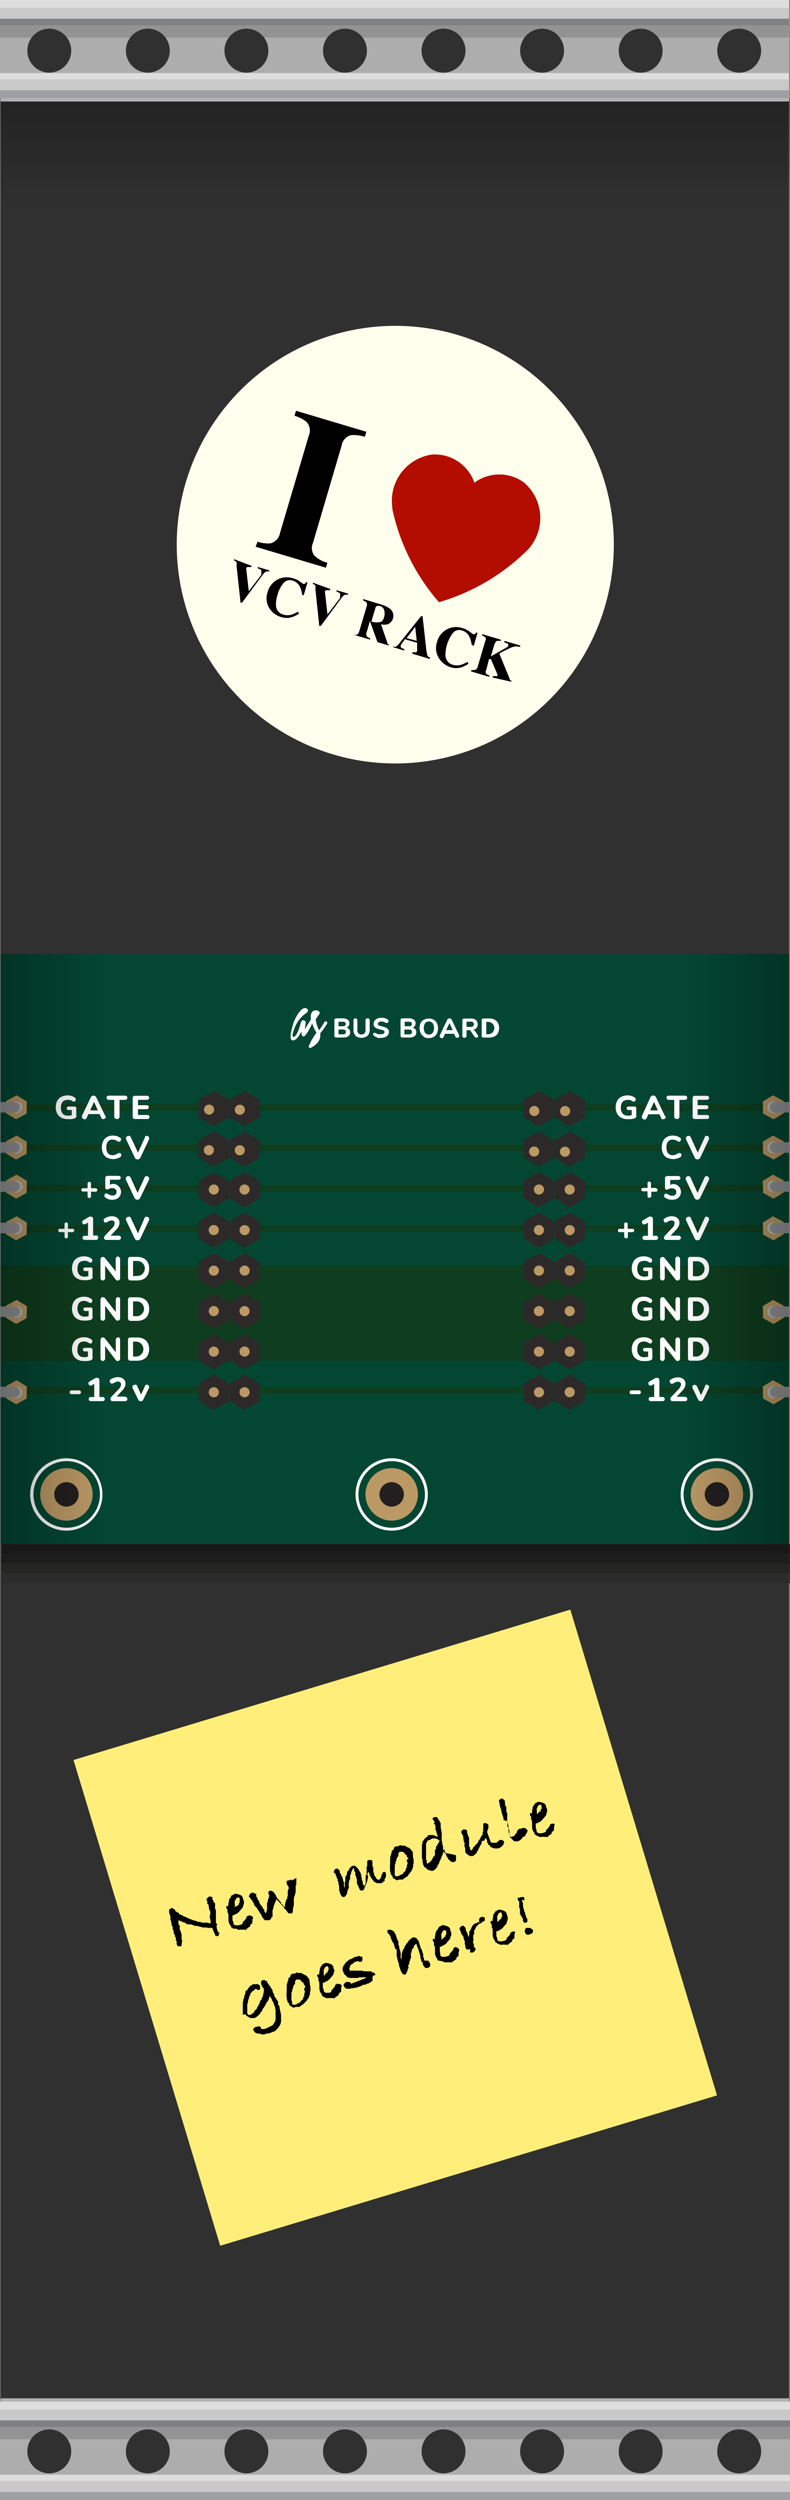 <svg xmlns="http://www.w3.org/2000/svg" xmlns:xlink="http://www.w3.org/1999/xlink" width="120.23" height="380" viewBox="0 0 120.23 380">
  <rect x="0" y="0" width="120.23" height="380" fill="#808080" stroke="none"/>
  <defs>
    <linearGradient id="linear-gradient" x1="-1578.54" y1="7337.46" x2="-1578.54" y2="7354.56" gradientTransform="matrix(-1, 0, 0, 1, -1518.38, -7322.53)" gradientUnits="userSpaceOnUse">
      <stop offset="0"/>
      <stop offset="0.97" stop-opacity="0"/>
    </linearGradient>
    <linearGradient id="linear-gradient-2" x1="-1489.65" y1="7363.42" x2="-1489.65" y2="7380.52" gradientTransform="matrix(0, 1, 1, 0, -7363.32, 1679.5)" xlink:href="#linear-gradient"/>
    <linearGradient id="linear-gradient-3" x1="-1489.65" y1="7402.04" x2="-1489.65" y2="7419.14" gradientTransform="matrix(0, -1, -1, 0, 7522.13, -1299.79)" xlink:href="#linear-gradient"/>
  </defs>
  <g id="Layer_2" data-name="Layer 2">
    <g id="Layer_1_copy" data-name="Layer 1 copy">
      <rect x="0.09" width="119.98" height="380" style="fill: #303030"/>
      <polygon points="0.09 14.93 120.23 14.93 120.23 32.03 0.09 32.03 0.09 14.93" style="opacity: 0.28;isolation: isolate;fill: url(#linear-gradient)"/>
      <g id="g9">
        <rect id="rect1709-2" x="0.24" y="239.18" width="119.97" height="1.49" style="fill: #2b2c2b"/>
        <rect id="rect1709-3" x="0.25" y="237.69" width="119.97" height="1.49" style="fill: #252624"/>
        <rect id="rect1709-4" x="0.25" y="236.2" width="119.97" height="1.49" style="fill: #1e1d1d"/>
        <rect id="rect1709-5" x="0.24" y="234.71" width="119.97" height="1.49" style="fill: #191818"/>
      </g>
      <g id="g31">
        <rect id="rect1806" x="0.1" width="120" height="14.43" style="fill: #d9d9d8"/>
        <rect id="rect1806-2" x="0.1" y="14.41" width="120" height="1.02" style="fill: #b3b3b3"/>
        <g id="g29">
          <circle id="circle13" cx="7.6" cy="7.94" r="3.44" style="fill: #333"/>
          <circle id="circle15" cx="22.6" cy="7.94" r="3.44" style="fill: #333"/>
          <circle id="circle17" cx="37.6" cy="7.94" r="3.44" style="fill: #333"/>
          <circle id="circle19" cx="52.6" cy="7.94" r="3.44" style="fill: #333"/>
          <circle id="circle21" cx="67.6" cy="7.94" r="3.44" style="fill: #333"/>
          <circle id="circle23" cx="82.6" cy="7.94" r="3.44" style="fill: #333"/>
          <circle id="circle25" cx="97.6" cy="7.94" r="3.44" style="fill: #333"/>
          <circle id="circle27" cx="112.6" cy="7.94" r="3.44" style="fill: #333"/>
        </g>
      </g>
      <g id="g53">
        <rect id="rect1806-3" x="0.1" y="365.57" width="120" height="14.43" style="fill: #d9d9d8"/>
        <rect id="rect1806-4" x="0.1" y="364.57" width="120" height="1.02" style="fill: #b3b3b3"/>
        <g id="g51">
          <circle id="circle35" cx="112.6" cy="372.06" r="3.44" style="fill: #333"/>
          <circle id="circle37" cx="97.6" cy="372.06" r="3.44" style="fill: #333"/>
          <circle id="circle39" cx="82.6" cy="372.06" r="3.44" style="fill: #333"/>
          <circle id="circle41" cx="67.6" cy="372.06" r="3.44" style="fill: #333"/>
          <circle id="circle43" cx="52.6" cy="372.06" r="3.44" style="fill: #333"/>
          <circle id="circle45" cx="37.6" cy="372.06" r="3.44" style="fill: #333"/>
          <circle id="circle47" cx="22.6" cy="372.06" r="3.44" style="fill: #333"/>
          <circle id="circle49" cx="7.6" cy="372.06" r="3.44" style="fill: #333"/>
        </g>
      </g>
      <rect id="rect55" x="0.1" y="145" width="119.97" height="89.71" style="fill: #034732"/>
      <rect id="rect1806-5" x="0.1" y="167.83" width="119.97" height="1.02" style="fill: #0e3e1f"/>
      <rect id="rect1806-6" x="0.1" y="173.97" width="119.97" height="1.02" style="fill: #0e3e1f"/>
      <rect id="rect1806-7" x="0.1" y="180.12" width="119.97" height="1.02" style="fill: #0e3e1f"/>
      <rect id="rect1806-8" x="0.1" y="186.26" width="119.97" height="1.02" style="fill: #0e3e1f"/>
      <rect id="rect1806-9" x="0.1" y="192.41" width="119.97" height="14.46" style="fill: #0e3e1f"/>
      <rect id="rect1806-12" x="0.1" y="210.84" width="119.97" height="1.02" style="fill: #0e3e1f"/>
      <g id="g291">
        <g id="g191">
          <g id="g183">
            <polygon id="polygon179" points="81.95 171.18 84.29 169.9 84.36 167.23 82.08 165.84 79.74 167.12 79.68 169.79 81.95 171.18" style="fill: #2d2929"/>
            <circle id="circle181" cx="82.02" cy="168.5" r="0.77" transform="matrix(0.52, -0.85, 0.85, 0.52, -104.56, 150.98)" style="fill: #bb9965"/>
          </g>
          <g id="g189">
            <polygon id="polygon185" points="86.64 171.18 88.98 169.9 89.05 167.23 86.77 165.84 84.43 167.12 84.37 169.79 86.64 171.18" style="fill: #2d2929"/>
            <circle id="circle187" cx="86.71" cy="168.49" r="0.77" transform="matrix(0.52, -0.85, 0.85, 0.52, -102.3, 154.98)" style="fill: #bb9965"/>
          </g>
        </g>
        <g id="g205">
          <g id="g197">
            <polygon id="polygon193" points="81.95 177.34 84.29 176.06 84.36 173.39 82.08 172 79.74 173.28 79.68 175.95 81.95 177.34" style="fill: #2d2929"/>
            <circle id="circle195" cx="82.02" cy="174.66" r="0.77" transform="matrix(0.52, -0.85, 0.85, 0.52, -109.82, 153.94)" style="fill: #bb9965"/>
          </g>
          <g id="g203">
            <polygon id="polygon199" points="86.64 177.34 88.98 176.06 89.05 173.39 86.77 172 84.43 173.28 84.37 175.95 86.64 177.34" style="fill: #2d2929"/>
            <circle id="circle201" cx="86.71" cy="174.66" r="0.77" transform="matrix(0.52, -0.85, 0.85, 0.52, -107.57, 157.95)" style="fill: #bb9965"/>
          </g>
        </g>
        <g id="g219">
          <g id="g211">
            <polygon id="polygon207" points="81.95 183.5 84.29 182.22 84.36 179.55 82.08 178.17 79.74 179.45 79.68 182.11 81.95 183.5" style="fill: #2d2929"/>
            <circle id="circle209" cx="82.02" cy="180.82" r="0.77" style="fill: #bb9965"/>
          </g>
          <g id="g217">
            <polygon id="polygon213" points="86.64 183.5 88.98 182.22 89.05 179.55 86.77 178.17 84.43 179.45 84.37 182.11 86.64 183.5" style="fill: #2d2929"/>
            <circle id="circle215" cx="86.7" cy="180.82" r="0.77" style="fill: #bb9965"/>
          </g>
        </g>
        <g id="g233">
          <g id="g225">
            <polygon id="polygon221" points="81.95 189.66 84.29 188.38 84.36 185.72 82.08 184.33 79.74 185.61 79.68 188.28 81.95 189.66" style="fill: #2d2929"/>
            <circle id="circle223" cx="82.02" cy="186.98" r="0.77" style="fill: #bb9965"/>
          </g>
          <g id="g231">
            <polygon id="polygon227" points="86.64 189.66 88.98 188.38 89.05 185.72 86.77 184.33 84.43 185.61 84.37 188.28 86.64 189.66" style="fill: #2d2929"/>
            <circle id="circle229" cx="86.71" cy="186.99" r="0.77" style="fill: #bb9965"/>
          </g>
        </g>
        <g id="g247">
          <g id="g239">
            <polygon id="polygon235" points="81.95 195.83 84.29 194.55 84.36 191.88 82.08 190.49 79.74 191.77 79.68 194.44 81.95 195.83" style="fill: #2d2929"/>
            <circle id="circle237" cx="82.02" cy="193.15" r="0.77" style="fill: #bb9965"/>
          </g>
          <g id="g245">
            <polygon id="polygon241" points="86.64 195.83 88.98 194.55 89.05 191.88 86.77 190.49 84.43 191.77 84.37 194.44 86.64 195.83" style="fill: #2d2929"/>
            <circle id="circle243" cx="86.71" cy="193.14" r="0.77" style="fill: #bb9965"/>
          </g>
        </g>
        <g id="g261">
          <g id="g253">
            <polygon id="polygon249" points="81.95 201.99 84.29 200.71 84.36 198.04 82.08 196.66 79.74 197.94 79.68 200.6 81.95 201.99" style="fill: #2d2929"/>
            <circle id="circle251" cx="82.02" cy="199.3" r="0.77" style="fill: #bb9965"/>
          </g>
          <g id="g259">
            <polygon id="polygon255" points="86.64 201.99 88.98 200.71 89.05 198.04 86.77 196.66 84.43 197.94 84.37 200.6 86.64 201.99" style="fill: #2d2929"/>
            <circle id="circle257" cx="86.71" cy="199.3" r="0.77" style="fill: #bb9965"/>
          </g>
        </g>
        <g id="g275">
          <g id="g267">
            <polygon id="polygon263" points="81.95 208.15 84.29 206.87 84.36 204.2 82.08 202.82 79.74 204.1 79.68 206.76 81.95 208.15" style="fill: #2d2929"/>
            <circle id="circle265" cx="82.02" cy="205.46" r="0.77" style="fill: #bb9965"/>
          </g>
          <g id="g273">
            <polygon id="polygon269" points="86.64 208.15 88.98 206.87 89.05 204.2 86.77 202.82 84.43 204.1 84.37 206.76 86.64 208.15" style="fill: #2d2929"/>
            <circle id="circle271" cx="86.71" cy="205.45" r="0.77" transform="translate(-133.88 172.73) rotate(-58.68)" style="fill: #bb9965"/>
          </g>
        </g>
        <g id="g289">
          <g id="g281">
            <polygon id="polygon277" points="81.95 214.31 84.29 213.03 84.36 210.37 82.08 208.98 79.74 210.26 79.68 212.93 81.95 214.31" style="fill: #2d2929"/>
            <circle id="circle279" cx="82.03" cy="211.64" r="0.77" style="fill: #bb9965"/>
          </g>
          <g id="g287">
            <polygon id="polygon283" points="86.64 214.31 88.98 213.03 89.05 210.37 86.77 208.98 84.43 210.26 84.37 212.93 86.64 214.31" style="fill: #2d2929"/>
            <circle id="circle285" cx="86.71" cy="211.63" r="0.77" transform="translate(-139.16 175.69) rotate(-58.68)" style="fill: #bb9965"/>
          </g>
        </g>
      </g>
      <g id="g291-2" data-name="g291">
        <g id="g191-2" data-name="g191">
          <g id="g183-2" data-name="g183">
            <polygon id="polygon179-2" data-name="polygon179" points="32.47 171.18 34.81 169.9 34.88 167.23 32.6 165.84 30.26 167.12 30.2 169.79 32.47 171.18" style="fill: #2d2929"/>
            <circle id="circle181-2" data-name="circle181" cx="32.53" cy="168.5" r="0.77" transform="matrix(0.52, -0.85, 0.85, 0.52, -128.32, 108.7)" style="fill: #bb9965"/>
          </g>
          <g id="g189-2" data-name="g189">
            <polygon id="polygon185-2" data-name="polygon185" points="37.16 171.18 39.5 169.9 39.57 167.23 37.29 165.84 34.95 167.12 34.89 169.79 37.16 171.18" style="fill: #2d2929"/>
            <circle id="circle187-2" data-name="circle187" cx="37.22" cy="168.49" r="0.77" transform="matrix(0.52, -0.85, 0.85, 0.52, -126.07, 112.71)" style="fill: #bb9965"/>
          </g>
        </g>
        <g id="g205-2" data-name="g205">
          <g id="g197-2" data-name="g197">
            <polygon id="polygon193-2" data-name="polygon193" points="32.47 177.34 34.81 176.06 34.88 173.39 32.6 172 30.26 173.28 30.2 175.95 32.47 177.34" style="fill: #2d2929"/>
            <circle id="circle195-2" data-name="circle195" cx="32.53" cy="174.66" r="0.77" transform="matrix(0.52, -0.85, 0.85, 0.52, -133.59, 111.66)" style="fill: #bb9965"/>
          </g>
          <g id="g203-2" data-name="g203">
            <polygon id="polygon199-2" data-name="polygon199" points="37.16 177.34 39.5 176.06 39.57 173.39 37.29 172 34.95 173.28 34.89 175.95 37.16 177.34" style="fill: #2d2929"/>
            <circle id="circle201-2" data-name="circle201" cx="37.23" cy="174.66" r="0.77" transform="matrix(0.52, -0.85, 0.85, 0.52, -131.33, 115.67)" style="fill: #bb9965"/>
          </g>
        </g>
        <g id="g219-2" data-name="g219">
          <g id="g211-2" data-name="g211">
            <polygon id="polygon207-2" data-name="polygon207" points="32.47 183.5 34.81 182.22 34.88 179.55 32.6 178.17 30.26 179.45 30.2 182.11 32.47 183.5" style="fill: #2d2929"/>
            <circle id="circle209-2" data-name="circle209" cx="32.54" cy="180.82" r="0.77" style="fill: #bb9965"/>
          </g>
          <g id="g217-2" data-name="g217">
            <polygon id="polygon213-2" data-name="polygon213" points="37.16 183.5 39.5 182.22 39.57 179.55 37.29 178.17 34.95 179.45 34.89 182.11 37.16 183.5" style="fill: #2d2929"/>
            <circle id="circle215-2" data-name="circle215" cx="37.21" cy="180.82" r="0.77" style="fill: #bb9965"/>
          </g>
        </g>
        <g id="g233-2" data-name="g233">
          <g id="g225-2" data-name="g225">
            <polygon id="polygon221-2" data-name="polygon221" points="32.47 189.66 34.81 188.38 34.88 185.72 32.6 184.33 30.26 185.61 30.2 188.28 32.47 189.66" style="fill: #2d2929"/>
            <circle id="circle223-2" data-name="circle223" cx="32.53" cy="186.98" r="0.77" style="fill: #bb9965"/>
          </g>
          <g id="g231-2" data-name="g231">
            <polygon id="polygon227-2" data-name="polygon227" points="37.16 189.66 39.5 188.38 39.57 185.72 37.29 184.33 34.95 185.61 34.89 188.28 37.16 189.66" style="fill: #2d2929"/>
            <circle id="circle229-2" data-name="circle229" cx="37.23" cy="186.99" r="0.77" style="fill: #bb9965"/>
          </g>
        </g>
        <g id="g247-2" data-name="g247">
          <g id="g239-2" data-name="g239">
            <polygon id="polygon235-2" data-name="polygon235" points="32.47 195.83 34.81 194.55 34.88 191.88 32.6 190.49 30.26 191.77 30.2 194.44 32.47 195.83" style="fill: #2d2929"/>
            <circle id="circle237-2" data-name="circle237" cx="32.54" cy="193.15" r="0.77" style="fill: #bb9965"/>
          </g>
          <g id="g245-2" data-name="g245">
            <polygon id="polygon241-2" data-name="polygon241" points="37.16 195.83 39.5 194.55 39.57 191.88 37.29 190.49 34.95 191.77 34.89 194.44 37.16 195.83" style="fill: #2d2929"/>
            <circle id="circle243-2" data-name="circle243" cx="37.23" cy="193.14" r="0.77" style="fill: #bb9965"/>
          </g>
        </g>
        <g id="g261-2" data-name="g261">
          <g id="g253-2" data-name="g253">
            <polygon id="polygon249-2" data-name="polygon249" points="32.47 201.99 34.81 200.71 34.88 198.04 32.6 196.66 30.26 197.94 30.2 200.6 32.47 201.99" style="fill: #2d2929"/>
            <circle id="circle251-2" data-name="circle251" cx="32.54" cy="199.3" r="0.77" style="fill: #bb9965"/>
          </g>
          <g id="g259-2" data-name="g259">
            <polygon id="polygon255-2" data-name="polygon255" points="37.16 201.99 39.5 200.71 39.57 198.04 37.29 196.66 34.95 197.94 34.89 200.6 37.16 201.99" style="fill: #2d2929"/>
            <circle id="circle257-2" data-name="circle257" cx="37.22" cy="199.3" r="0.77" style="fill: #bb9965"/>
          </g>
        </g>
        <g id="g275-2" data-name="g275">
          <g id="g267-2" data-name="g267">
            <polygon id="polygon263-2" data-name="polygon263" points="32.47 208.15 34.81 206.87 34.88 204.2 32.6 202.82 30.26 204.1 30.2 206.76 32.47 208.15" style="fill: #2d2929"/>
            <circle id="circle265-2" data-name="circle265" cx="32.54" cy="205.46" r="0.77" style="fill: #bb9965"/>
          </g>
          <g id="g273-2" data-name="g273">
            <polygon id="polygon269-2" data-name="polygon269" points="37.16 208.15 39.5 206.87 39.57 204.2 37.29 202.82 34.95 204.1 34.89 206.76 37.16 208.15" style="fill: #2d2929"/>
            <circle id="circle271-2" data-name="circle271" cx="37.22" cy="205.45" r="0.77" transform="translate(-157.64 130.45) rotate(-58.68)" style="fill: #bb9965"/>
          </g>
        </g>
        <g id="g289-2" data-name="g289">
          <g id="g281-2" data-name="g281">
            <polygon id="polygon277-2" data-name="polygon277" points="32.47 214.31 34.81 213.03 34.88 210.37 32.6 208.98 30.26 210.26 30.2 212.93 32.47 214.31" style="fill: #2d2929"/>
            <circle id="circle279-2" data-name="circle279" cx="32.54" cy="211.64" r="0.77" style="fill: #bb9965"/>
          </g>
          <g id="g287-2" data-name="g287">
            <polygon id="polygon283-2" data-name="polygon283" points="37.16 214.31 39.5 213.03 39.57 210.37 37.29 208.98 34.95 210.26 34.89 212.93 37.16 214.31" style="fill: #2d2929"/>
            <circle id="circle285-2" data-name="circle285" cx="37.22" cy="211.63" r="0.77" transform="translate(-162.92 133.42) rotate(-58.68)" style="fill: #bb9965"/>
          </g>
        </g>
      </g>
      <g id="g431">
        <g id="g371">
          <path id="path363" d="M96.75,168.23a.32.32,0,0,1,.08.21v1a1.61,1.61,0,0,1,0,.31.34.34,0,0,1-.11.17.86.86,0,0,1-.24.11l-.45.09h-.48a1.91,1.91,0,0,1-1-.22,1.45,1.45,0,0,1-.63-.62,2.16,2.16,0,0,1,0-1.92,1.45,1.45,0,0,1,.62-.63,2.07,2.07,0,0,1,.95-.22,1.83,1.83,0,0,1,1.15.36.58.58,0,0,1,.1.12.38.38,0,0,1,0,.15.41.41,0,0,1-.07.22.21.21,0,0,1-.17.09h-.12l-.13-.06a1.93,1.93,0,0,0-.38-.19,1.73,1.73,0,0,0-.38,0c-.67,0-1,.4-1,1.18a1.29,1.29,0,0,0,.27.91,1,1,0,0,0,.8.3,2.3,2.3,0,0,0,.58-.07v-.78h-.46a.3.3,0,0,1-.23-.07.28.28,0,0,1,0-.4.35.35,0,0,1,.23-.07h.85a.35.35,0,0,1,.22.08Z" style="fill: #fff"/>
          <path id="path365" d="M101.32,169.79a.32.32,0,0,1-.11.24.39.39,0,0,1-.26.1.27.27,0,0,1-.18,0,.29.29,0,0,1-.13-.16l-.27-.59H98.68l-.27.59a.32.32,0,0,1-.31.21.39.39,0,0,1-.29-.13.27.27,0,0,1-.12-.24.22.22,0,0,1,0-.16L99,166.77a.37.37,0,0,1,.17-.18.46.46,0,0,1,.48,0,.49.49,0,0,1,.17.18l1.35,2.83A.45.45,0,0,1,101.32,169.79Zm-2.37-1h1.16l-.58-1.3Z" style="fill: #fff"/>
          <path id="path367" d="M102.72,170a.33.33,0,0,1-.11-.28v-2.53h-.8c-.25,0-.37-.11-.37-.32s.12-.32.37-.32h2.4c.25,0,.37.11.37.32s-.12.32-.37.32h-.81v2.53a.4.4,0,0,1-.1.28.44.44,0,0,1-.57,0Z" style="fill: #fff"/>
          <path id="path369" d="M105.5,170a.33.33,0,0,1-.09-.27v-2.79a.33.33,0,0,1,.28-.37h1.85c.25,0,.37.1.37.3s-.12.31-.37.31h-1.37V168h1.27c.25,0,.37.1.37.31s-.12.3-.37.3h-1.27v.88h1.38c.25,0,.37.1.37.31s-.12.3-.37.3h-1.74A.35.35,0,0,1,105.5,170Z" style="fill: #fff"/>
        </g>
        <g id="g377">
          <path id="path373" d="M101.52,176a1.52,1.52,0,0,1-.6-.63,2.3,2.3,0,0,1,0-1.92,1.41,1.41,0,0,1,.6-.63,2,2,0,0,1,2,.14.4.4,0,0,1,.1.12.38.38,0,0,1,0,.15.36.36,0,0,1-.07.22.24.24,0,0,1-.18.09h-.12l-.12-.06a1.44,1.44,0,0,0-.37-.19,1.19,1.19,0,0,0-.37-.06.86.86,0,0,0-.72.3,1.34,1.34,0,0,0-.24.89c0,.79.33,1.19,1,1.19a1.38,1.38,0,0,0,.39-.09l.38-.19.13-.06h.12a.21.21,0,0,1,.18.09.41.41,0,0,1,.07.22.38.38,0,0,1,0,.15l-.1.12a2,2,0,0,1-2,.14Z" style="fill: #fff"/>
          <path id="path375" d="M107.33,172.71a.26.26,0,0,1,.19-.05.39.39,0,0,1,.27.1.3.3,0,0,1,.12.24.38.38,0,0,1,0,.15L106.56,176a.49.49,0,0,1-.17.18.51.51,0,0,1-.48,0,.37.37,0,0,1-.17-.18l-1.35-2.85a.33.33,0,0,1,0-.14.3.3,0,0,1,.13-.25.42.42,0,0,1,.28-.1.27.27,0,0,1,.19.05.3.3,0,0,1,.13.16l1.07,2.34,1.07-2.34A.29.29,0,0,1,107.33,172.71Z" style="fill: #fff"/>
        </g>
        <g id="g385">
          <path id="path379" d="M100,180.72a.23.23,0,0,1,.08.18.26.26,0,0,1-.26.25h-.7v.72A.22.22,0,0,1,99,182a.27.27,0,0,1-.37,0,.23.23,0,0,1-.08-.17v-.74h-.7a.26.26,0,0,1-.26-.26.23.23,0,0,1,.08-.18.21.21,0,0,1,.18-.07h.7v-.71a.26.26,0,0,1,.52,0h0v.71h.7a.24.24,0,0,1,.18.1Z" style="fill: #fff"/>
          <path id="path381" d="M103.09,180.2a1,1,0,0,1,.4.4,1.31,1.31,0,0,1,.14.59,1.26,1.26,0,0,1-.17.62,1.17,1.17,0,0,1-.46.42,1.5,1.5,0,0,1-.69.14,1.8,1.8,0,0,1-.61-.08,1.75,1.75,0,0,1-.51-.26.4.4,0,0,1-.11-.12.59.59,0,0,1,.07-.37.19.19,0,0,1,.18-.09h.11l.13.06.37.19a1,1,0,0,0,.36.07.7.7,0,0,0,.46-.14.56.56,0,0,0,.16-.42.51.51,0,0,0-.16-.41.59.59,0,0,0-.44-.15.81.81,0,0,0-.31,0,1.09,1.09,0,0,0-.31.14.83.83,0,0,1-.21.06.32.32,0,0,1-.2-.07.21.21,0,0,1-.08-.19v-1.46a.32.32,0,0,1,.29-.36h1.68c.25,0,.37.1.37.29s-.12.3-.37.3H102v.77a1,1,0,0,1,.56-.13,1.09,1.09,0,0,1,.58.2Z" style="fill: #fff"/>
          <path id="path383" d="M107.33,178.84a.25.25,0,0,1,.19-.05.35.35,0,0,1,.27.1.32.32,0,0,1,.12.25.38.38,0,0,1,0,.15l-1.38,2.84a.58.58,0,0,1-.17.18.51.51,0,0,1-.48,0,.42.42,0,0,1-.17-.18l-1.35-2.85a.38.38,0,0,1,0-.15.3.3,0,0,1,.13-.25.37.37,0,0,1,.28-.1.27.27,0,0,1,.19.05.3.3,0,0,1,.13.16l1.07,2.34,1.07-2.34A.27.27,0,0,1,107.33,178.84Z" style="fill: #fff"/>
        </g>
        <g id="g395">
          <path id="path387" d="M96.44,186.86a.23.23,0,0,1,.08.18.26.26,0,0,1-.26.26h-.7v.7a.24.24,0,0,1-.07.18.26.26,0,0,1-.19.07.29.29,0,0,1-.18-.07A.25.25,0,0,1,95,188v-.7h-.7a.26.26,0,0,1-.26-.26.23.23,0,0,1,.08-.18.24.24,0,0,1,.18-.07H95v-.71a.25.25,0,0,1,.26-.26.26.26,0,0,1,.26.26v.71h.7A.26.26,0,0,1,96.44,186.86Z" style="fill: #fff"/>
          <path id="path389" d="M100.15,188.16c0,.2-.13.31-.37.32H98.15c-.25,0-.37-.11-.37-.32s.12-.32.37-.31h.46v-2l-.44.26H98a.28.28,0,0,1-.21-.1.36.36,0,0,1-.09-.24.28.28,0,0,1,.15-.26l.79-.48a.6.6,0,0,1,.35-.1.36.36,0,0,1,.38.34v2.58h.46a.26.26,0,0,1,.3.23v.08Z" style="fill: #fff"/>
          <path id="path391" d="M103.62,188.16c0,.2-.13.31-.37.32h-1.86a.38.38,0,0,1-.25-.09.29.29,0,0,1-.09-.23.45.45,0,0,1,.15-.33l1.1-1.17a1.12,1.12,0,0,0,.37-.72.43.43,0,0,0-.12-.31.44.44,0,0,0-.33-.11,1,1,0,0,0-.35.06,2.58,2.58,0,0,0-.37.19l-.13.07h-.1a.21.21,0,0,1-.18-.1.4.4,0,0,1-.08-.23.22.22,0,0,1,0-.16.23.23,0,0,1,.11-.11,1.88,1.88,0,0,1,1.1-.36,1.49,1.49,0,0,1,.62.12,1,1,0,0,1,.41.34.92.92,0,0,1,.15.51,1.25,1.25,0,0,1-.13.57,2.73,2.73,0,0,1-.43.58l-.79.83h1.16c.27,0,.41.12.41.33Z" style="fill: #fff"/>
          <path id="path393" d="M107.33,185a.3.3,0,0,1,.19-.05.39.39,0,0,1,.27.1.33.33,0,0,1,.12.25.38.38,0,0,1,0,.15l-1.35,2.85a.49.49,0,0,1-.17.18.51.51,0,0,1-.48,0,.37.37,0,0,1-.17-.18l-1.35-2.85a.33.33,0,0,1,0-.14.31.31,0,0,1,.13-.25.42.42,0,0,1,.28-.1.34.34,0,0,1,.19,0,.34.34,0,0,1,.13.16l1.07,2.34,1.07-2.34A.28.28,0,0,1,107.33,185Z" style="fill: #fff"/>
        </g>
        <g id="g403">
          <path id="path397" d="M99.2,192.71a.32.32,0,0,1,.08.21v1a1.61,1.61,0,0,1,0,.31.34.34,0,0,1-.11.17.86.86,0,0,1-.24.11,3.58,3.58,0,0,1-.45.09,3.84,3.84,0,0,1-.48,0,1.91,1.91,0,0,1-1-.22,1.45,1.45,0,0,1-.63-.62,2.18,2.18,0,0,1,0-1.93,1.4,1.4,0,0,1,.62-.63,2,2,0,0,1,1-.22,1.79,1.79,0,0,1,1.15.36.4.4,0,0,1,.1.12.38.38,0,0,1,0,.15.41.41,0,0,1-.07.22.24.24,0,0,1-.17.09h-.12l-.13-.06a1.93,1.93,0,0,0-.38-.19,1.28,1.28,0,0,0-.38,0c-.67,0-1,.39-1,1.18a1.29,1.29,0,0,0,.27.91,1,1,0,0,0,.8.3,2.3,2.3,0,0,0,.58-.07v-.78h-.46a.3.3,0,0,1-.23-.07.28.28,0,0,1,0-.4.3.3,0,0,1,.23-.07H99a.31.31,0,0,1,.22.09Z" style="fill: #fff"/>
          <path id="path399" d="M103.4,191.14a.42.42,0,0,1,.1.28v2.84a.48.48,0,0,1-.1.28.4.4,0,0,1-.56,0h0l-1.67-2.14v1.86a.48.48,0,0,1-.1.28.36.36,0,0,1-.51,0h0a.37.37,0,0,1-.1-.28v-2.8a.37.37,0,0,1,.1-.28.35.35,0,0,1,.27-.11.33.33,0,0,1,.29.13l1.66,2.06v-1.87a.37.37,0,0,1,.1-.28.35.35,0,0,1,.26-.11A.38.38,0,0,1,103.4,191.14Z" style="fill: #fff"/>
          <path id="path401" d="M104.79,194.48a.33.33,0,0,1-.09-.27v-2.79a.33.33,0,0,1,.29-.36h1.08a2.2,2.2,0,0,1,1,.21,1.54,1.54,0,0,1,.63.61,2,2,0,0,1,.22.94,2.07,2.07,0,0,1-.22,1,1.54,1.54,0,0,1-.63.61,2.2,2.2,0,0,1-1,.21h-1a.33.33,0,0,1-.28-.11ZM106,194a1.14,1.14,0,0,0,.21-2.27.74.74,0,0,0-.21,0h-.54V194Z" style="fill: #fff"/>
        </g>
        <g id="g411">
          <path id="path405" d="M99.19,198.84a.24.24,0,0,1,.08.21v1a.81.81,0,0,1,0,.31.29.29,0,0,1-.11.18.66.66,0,0,1-.24.11,3,3,0,0,1-.45.09H98a2.06,2.06,0,0,1-1-.22,1.63,1.63,0,0,1-.63-.62,2.25,2.25,0,0,1,0-1.93,1.51,1.51,0,0,1,.62-.63,2,2,0,0,1,1-.22,1.75,1.75,0,0,1,1.15.36.23.23,0,0,1,.1.12.19.19,0,0,1,0,.15.31.31,0,0,1-.07.22.21.21,0,0,1-.17.09h-.12l-.13-.07a1.41,1.41,0,0,0-.76-.24c-.66,0-1,.4-1,1.19a1.4,1.4,0,0,0,.32.9,1,1,0,0,0,.8.3,2.2,2.2,0,0,0,.58-.08v-.77h-.46a.39.39,0,0,1-.23-.07.3.3,0,0,1,0-.4.33.33,0,0,1,.23-.07H99a.26.26,0,0,1,.17.09Z" style="fill: #fff"/>
          <path id="path407" d="M103.39,197.27a.37.37,0,0,1,.1.28v2.81a.37.37,0,0,1-.1.28.39.39,0,0,1-.55,0h0l-1.67-2.15v1.89a.37.37,0,0,1-.1.28.35.35,0,0,1-.5,0h0a.48.48,0,0,1-.1-.28v-2.81a.48.48,0,0,1,.1-.28.32.32,0,0,1,.27-.11.31.31,0,0,1,.29.13l1.67,2.13v-1.87a.48.48,0,0,1,.1-.28.38.38,0,0,1,.26-.11.35.35,0,0,1,.26.09Z" style="fill: #fff"/>
          <path id="path409" d="M104.78,200.62a.44.44,0,0,1-.09-.27v-2.79a.34.34,0,0,1,.3-.36h1.07a2.14,2.14,0,0,1,1,.21,1.41,1.41,0,0,1,.63.6,1.85,1.85,0,0,1,.22,1,1.87,1.87,0,0,1-.22.95,1.43,1.43,0,0,1-.63.61,2.14,2.14,0,0,1-1,.21h-1a.43.43,0,0,1-.28-.11Zm1.22-.54a1.13,1.13,0,1,0,0-2.26h-.54v2.26Z" style="fill: #fff"/>
        </g>
        <g id="g419">
          <path id="path413" d="M99.2,205a.32.32,0,0,1,.08.21v1a1.6,1.6,0,0,1,0,.31.34.34,0,0,1-.11.17.86.86,0,0,1-.24.11,2.39,2.39,0,0,1-.45.09H98a1.91,1.91,0,0,1-1-.22,1.45,1.45,0,0,1-.63-.62,2.16,2.16,0,0,1,0-1.92,1.5,1.5,0,0,1,.62-.63,2.07,2.07,0,0,1,1-.22,1.85,1.85,0,0,1,1.15.36l.1.12a.38.38,0,0,1,0,.15.41.41,0,0,1-.07.22.21.21,0,0,1-.17.09h-.12l-.13-.06a1.93,1.93,0,0,0-.38-.19,1.73,1.73,0,0,0-.38-.05c-.67,0-1,.4-1,1.18a1.29,1.29,0,0,0,.27.91,1,1,0,0,0,.8.3,2.3,2.3,0,0,0,.58-.07v-.8h-.46a.3.3,0,0,1-.23-.07.28.28,0,0,1,0-.4.35.35,0,0,1,.23-.07H99a.37.37,0,0,1,.22.1Z" style="fill: #fff"/>
          <path id="path415" d="M103.4,203.41a.42.42,0,0,1,.1.28v2.8a.43.43,0,0,1-.1.28.32.32,0,0,1-.27.11.32.32,0,0,1-.29-.13l-1.67-2.14v1.88a.43.43,0,0,1-.1.28.35.35,0,0,1-.51,0h0a.35.35,0,0,1-.1-.28v-2.8a.37.37,0,0,1,.1-.28.35.35,0,0,1,.27-.11.36.36,0,0,1,.29.13l1.67,2.13v-1.87a.37.37,0,0,1,.1-.28.35.35,0,0,1,.26-.11.38.38,0,0,1,.26.11Z" style="fill: #fff"/>
          <path id="path417" d="M104.79,206.74a.33.33,0,0,1-.09-.27v-2.79a.33.33,0,0,1,.28-.37h1.09a2.2,2.2,0,0,1,1,.21,1.61,1.61,0,0,1,.63.61,2.14,2.14,0,0,1,0,1.89,1.48,1.48,0,0,1-.63.61,2.2,2.2,0,0,1-1,.21h-1a.35.35,0,0,1-.28-.1Zm1.22-.53a1.14,1.14,0,0,0,0-2.27h-.54v2.27Z" style="fill: #fff"/>
        </g>
        <g id="g429">
          <path id="path421" d="M95.82,211.64c0-.2.12-.29.36-.29h1c.24,0,.36.1.36.29s-.12.29-.36.29h-1C95.94,211.94,95.82,211.84,95.82,211.64Z" style="fill: #fff"/>
          <path id="path423" d="M101.16,212.67c0,.21-.12.32-.37.32h-1.7c-.25,0-.37-.1-.37-.32s.12-.31.37-.31h.47v-2l-.44.26a.2.2,0,0,1-.15,0,.25.25,0,0,1-.21-.1.34.34,0,0,1-.09-.24.29.29,0,0,1,.16-.26l.79-.48a.79.79,0,0,1,.35-.1.36.36,0,0,1,.38.34v2.58h.46c.23,0,.35.1.35.31Z" style="fill: #fff"/>
          <path id="path425" d="M104.6,212.67c0,.21-.12.32-.37.32h-1.86a.31.31,0,0,1-.34-.32.47.47,0,0,1,.14-.33l1.1-1.17a1.1,1.1,0,0,0,.37-.72.47.47,0,0,0-.12-.31.57.57,0,0,0-.33-.11,1,1,0,0,0-.35.06l-.37.19-.13.07h-.11a.19.19,0,0,1-.18-.1.33.33,0,0,1-.12-.25.22.22,0,0,1,0-.16.29.29,0,0,1,.11-.11,2,2,0,0,1,.52-.26,2.35,2.35,0,0,1,.59-.1,1.67,1.67,0,0,1,.62.12,1,1,0,0,1,.41.34,1,1,0,0,1,.14.51,1.36,1.36,0,0,1-.13.57,2.5,2.5,0,0,1-.43.58l-.79.83h1.16C104.48,212.36,104.6,212.46,104.6,212.67Z" style="fill: #fff"/>
          <path id="path427" d="M107.37,210.53a.35.35,0,0,1,.18-.05.45.45,0,0,1,.25.09.29.29,0,0,1,.11.22.38.38,0,0,1,0,.15l-.9,1.84a.36.36,0,0,1-.15.17.42.42,0,0,1-.43,0,.3.3,0,0,1-.16-.17l-.9-1.84a.28.28,0,0,1,0-.13.28.28,0,0,1,.12-.23.41.41,0,0,1,.45,0,.43.43,0,0,1,.14.16l.61,1.34.61-1.34A.36.36,0,0,1,107.37,210.53Z" style="fill: #fff"/>
        </g>
      </g>
      <g id="g431-2" data-name="g431">
        <g id="g371-2" data-name="g371">
          <path id="path363-2" data-name="path363" d="M11.53,168.23a.25.25,0,0,1,.08.21v1a.81.81,0,0,1,0,.31.28.28,0,0,1-.11.17.66.66,0,0,1-.24.11,3,3,0,0,1-.45.09h-.48a2,2,0,0,1-1-.22,1.57,1.57,0,0,1-.63-.62,2.23,2.23,0,0,1,0-1.92,1.57,1.57,0,0,1,.62-.63,2.1,2.1,0,0,1,.95-.22,1.81,1.81,0,0,1,1.15.36.22.22,0,0,1,.1.27.29.29,0,0,1-.07.22.2.2,0,0,1-.17.09h-.12l-.13-.06a1.69,1.69,0,0,0-.38-.19,1.58,1.58,0,0,0-.38,0c-.66,0-1,.4-1,1.18a1.34,1.34,0,0,0,.27.91,1,1,0,0,0,.8.3,2.25,2.25,0,0,0,.58-.07v-.78h-.46a.33.33,0,0,1-.23-.07.3.3,0,0,1,0-.4.39.39,0,0,1,.23-.07h.85a.35.35,0,0,1,.22.08Z" style="fill: #fff"/>
          <path id="path365-2" data-name="path365" d="M16.1,169.79A.29.29,0,0,1,16,170a.35.35,0,0,1-.26.1.31.31,0,0,1-.18,0,.34.34,0,0,1-.13-.16l-.27-.59H13.46l-.27.59a.3.3,0,0,1-.31.21.41.41,0,0,1-.29-.13.3.3,0,0,1-.12-.24.43.43,0,0,1,0-.16l1.35-2.83a.49.49,0,0,1,.17-.18.46.46,0,0,1,.48,0,.42.42,0,0,1,.17.18L16,169.6A.37.37,0,0,1,16.1,169.79Zm-2.37-1h1.16l-.58-1.3Z" style="fill: #fff"/>
          <path id="path367-2" data-name="path367" d="M17.5,170a.39.39,0,0,1-.11-.28v-2.53h-.8c-.25,0-.37-.11-.37-.32s.12-.32.37-.32H19c.25,0,.37.11.37.32s-.12.32-.37.32h-.81v2.53a.36.36,0,0,1-.1.28.44.44,0,0,1-.57,0Z" style="fill: #fff"/>
          <path id="path369-2" data-name="path369" d="M20.28,170a.37.37,0,0,1-.09-.27v-2.79a.34.34,0,0,1,.29-.37h1.84c.25,0,.37.1.37.3s-.12.31-.37.31H21V168h1.27c.25,0,.37.1.37.31s-.12.3-.37.3H21v.88h1.38c.25,0,.37.1.37.31s-.12.3-.37.3H20.59A.36.36,0,0,1,20.28,170Z" style="fill: #fff"/>
        </g>
        <g id="g377-2" data-name="g377">
          <path id="path373-2" data-name="path373" d="M16.31,176a1.52,1.52,0,0,1-.6-.63,2.23,2.23,0,0,1,0-1.92,1.41,1.41,0,0,1,.6-.63,2,2,0,0,1,2,.14.4.4,0,0,1,.1.12.38.38,0,0,1,0,.15.44.44,0,0,1-.07.22.26.26,0,0,1-.18.09H18l-.12-.06a1.44,1.44,0,0,0-.37-.19,1.19,1.19,0,0,0-.37-.06.84.84,0,0,0-.72.3,1.34,1.34,0,0,0-.24.89c0,.79.33,1.19,1,1.19a1.38,1.38,0,0,0,.39-.09l.38-.19.13-.06h.12a.23.23,0,0,1,.18.09.41.41,0,0,1,.07.22.38.38,0,0,1,0,.15l-.1.12a2,2,0,0,1-2,.14Z" style="fill: #fff"/>
          <path id="path375-2" data-name="path375" d="M22.12,172.71a.25.25,0,0,1,.19-.05.41.41,0,0,1,.27.1.33.33,0,0,1,.12.24.38.38,0,0,1,0,.15L21.35,176a.49.49,0,0,1-.17.18.51.51,0,0,1-.48,0,.37.37,0,0,1-.17-.18l-1.35-2.85a.17.17,0,0,1,0-.14.28.28,0,0,1,.13-.25.39.39,0,0,1,.28-.1.27.27,0,0,1,.19.05.35.35,0,0,1,.13.16L21,175.21l1.07-2.34A.24.24,0,0,1,22.12,172.71Z" style="fill: #fff"/>
        </g>
        <g id="g385-2" data-name="g385">
          <path id="path379-2" data-name="path379" d="M14.73,180.72a.18.18,0,0,1,.08.18.25.25,0,0,1-.26.25h-.7v.72a.19.19,0,0,1-.07.17.27.27,0,0,1-.37,0,.27.27,0,0,1-.08-.17v-.74h-.7a.26.26,0,0,1-.26-.26.23.23,0,0,1,.08-.18.22.22,0,0,1,.18-.07h.7v-.71a.27.27,0,0,1,.27-.26.25.25,0,0,1,.25.26h0v.71h.7a.21.21,0,0,1,.18.1Z" style="fill: #fff"/>
          <path id="path381-2" data-name="path381" d="M17.87,180.2a1,1,0,0,1,.4.4,1.1,1.1,0,0,1,.14.59,1.08,1.08,0,0,1-.17.62,1.17,1.17,0,0,1-.46.42,1.47,1.47,0,0,1-.69.14,1.83,1.83,0,0,1-.61-.08A2,2,0,0,1,16,182l-.11-.12a.67.67,0,0,1,.07-.37.2.2,0,0,1,.18-.09h.11l.13.06.37.19a1.15,1.15,0,0,0,.36.07.68.68,0,0,0,.46-.14.49.49,0,0,0,.16-.42.48.48,0,0,0-.16-.41.58.58,0,0,0-.44-.15.81.81,0,0,0-.31,0,1.41,1.41,0,0,0-.31.14.65.65,0,0,1-.21.06.37.37,0,0,1-.2-.07.27.27,0,0,1-.08-.19v-1.46a.33.33,0,0,1,.3-.36H18c.25,0,.37.1.37.29s-.12.3-.37.3H16.73v.77a1,1,0,0,1,.56-.13,1.09,1.09,0,0,1,.58.2Z" style="fill: #fff"/>
          <path id="path383-2" data-name="path383" d="M22.11,178.84a.27.27,0,0,1,.19-.05.34.34,0,0,1,.27.1.27.27,0,0,1,.12.25.19.19,0,0,1,0,.15l-1.38,2.84a.42.42,0,0,1-.17.18.51.51,0,0,1-.48,0,.58.58,0,0,1-.17-.18l-1.35-2.85a.38.38,0,0,1,0-.15.33.33,0,0,1,.13-.25.37.37,0,0,1,.28-.1.25.25,0,0,1,.19.05.26.26,0,0,1,.13.16l1.07,2.34L22,179A.33.33,0,0,1,22.11,178.84Z" style="fill: #fff"/>
        </g>
        <g id="g395-2" data-name="g395">
          <path id="path387-2" data-name="path387" d="M11.22,186.86a.21.21,0,0,1,.08.18.26.26,0,0,1-.26.26h-.7v.7a.21.21,0,0,1-.07.18.25.25,0,0,1-.19.07.31.31,0,0,1-.18-.07.25.25,0,0,1-.08-.18v-.7h-.7a.26.26,0,0,1-.26-.26.27.27,0,0,1,.08-.18.26.26,0,0,1,.18-.07h.7v-.71a.26.26,0,0,1,.26-.26.25.25,0,0,1,.26.26v.71H11A.23.23,0,0,1,11.22,186.86Z" style="fill: #fff"/>
          <path id="path389-2" data-name="path389" d="M14.93,188.16c0,.2-.12.31-.37.32H12.93c-.24,0-.37-.11-.37-.32s.13-.32.37-.31h.46v-2l-.44.26H12.8a.3.3,0,0,1-.21-.1.42.42,0,0,1-.09-.24.3.3,0,0,1,.15-.26l.79-.48a.64.64,0,0,1,.35-.1.36.36,0,0,1,.38.34s0,0,0,0v2.54h.46a.27.27,0,0,1,.31.23.22.22,0,0,1,0,.08Z" style="fill: #fff"/>
          <path id="path391-2" data-name="path391" d="M18.4,188.16c0,.2-.12.31-.37.32H16.17a.38.38,0,0,1-.25-.09.33.33,0,0,1-.09-.23.49.49,0,0,1,.15-.33l1.1-1.17a1,1,0,0,0,.37-.72.36.36,0,0,0-.12-.31.44.44,0,0,0-.33-.11,1.12,1.12,0,0,0-.35.06,3.24,3.24,0,0,0-.37.19l-.13.07h-.1a.22.22,0,0,1-.18-.1.4.4,0,0,1-.08-.23.43.43,0,0,1,0-.16.38.38,0,0,1,.11-.11,1.93,1.93,0,0,1,1.1-.36,1.43,1.43,0,0,1,.62.12.91.91,0,0,1,.41.34.85.85,0,0,1,.15.51,1.14,1.14,0,0,1-.13.57,2.19,2.19,0,0,1-.43.58l-.79.83H18c.28,0,.41.12.41.33Z" style="fill: #fff"/>
          <path id="path393-2" data-name="path393" d="M22.11,185a.34.34,0,0,1,.19-.05.38.38,0,0,1,.27.1.28.28,0,0,1,.12.25.19.19,0,0,1,0,.15l-1.35,2.85a.37.37,0,0,1-.17.18.51.51,0,0,1-.48,0,.49.49,0,0,1-.17-.18l-1.35-2.85a.33.33,0,0,1,0-.14.34.34,0,0,1,.13-.25.42.42,0,0,1,.28-.1.3.3,0,0,1,.19,0,.29.29,0,0,1,.13.16L21,187.48,22,185.14A.51.51,0,0,1,22.11,185Z" style="fill: #fff"/>
        </g>
        <g id="g403-2" data-name="g403">
          <path id="path397-2" data-name="path397" d="M14,192.71a.25.25,0,0,1,.08.21v1a.81.81,0,0,1,0,.31.34.34,0,0,1-.11.17.66.66,0,0,1-.24.11,3.58,3.58,0,0,1-.45.09,3.84,3.84,0,0,1-.48,0,2,2,0,0,1-1-.22,1.51,1.51,0,0,1-.63-.62,2.25,2.25,0,0,1,0-1.93,1.51,1.51,0,0,1,.62-.63,2,2,0,0,1,1-.22,1.75,1.75,0,0,1,1.15.36.29.29,0,0,1,.1.12.38.38,0,0,1,0,.15.34.34,0,0,1-.07.22.22.22,0,0,1-.17.09h-.12l-.13-.06a1.69,1.69,0,0,0-.38-.19,1.2,1.2,0,0,0-.38,0c-.66,0-1,.39-1,1.18a1.34,1.34,0,0,0,.27.91,1,1,0,0,0,.8.3,2.25,2.25,0,0,0,.58-.07v-.78h-.46a.33.33,0,0,1-.23-.07.3.3,0,0,1,0-.4.33.33,0,0,1,.23-.07h.85a.31.31,0,0,1,.22.09Z" style="fill: #fff"/>
          <path id="path399-2" data-name="path399" d="M18.18,191.14a.37.37,0,0,1,.1.28v2.84a.37.37,0,0,1-.1.28.38.38,0,0,1-.55,0h0L16,192.4v1.86a.37.37,0,0,1-.1.28.36.36,0,0,1-.51,0h0a.42.42,0,0,1-.1-.28v-2.8a.42.42,0,0,1,.1-.28.39.39,0,0,1,.27-.11.33.33,0,0,1,.29.13l1.66,2.06v-1.87a.42.42,0,0,1,.1-.28.36.36,0,0,1,.26-.11A.35.35,0,0,1,18.18,191.14Z" style="fill: #fff"/>
          <path id="path401-2" data-name="path401" d="M19.57,194.48a.42.42,0,0,1-.09-.27v-2.79a.34.34,0,0,1,.3-.36h1.07a2.14,2.14,0,0,1,1,.21,1.43,1.43,0,0,1,.63.61,1.91,1.91,0,0,1,.22.94,2,2,0,0,1-.22,1,1.43,1.43,0,0,1-.63.61,2.14,2.14,0,0,1-1,.21h-1a.35.35,0,0,1-.28-.11Zm1.22-.53a1.14,1.14,0,0,0,.22-2.27.81.81,0,0,0-.22,0h-.54V194Z" style="fill: #fff"/>
        </g>
        <g id="g411-2" data-name="g411">
          <path id="path405-2" data-name="path405" d="M14,198.84a.24.24,0,0,1,.08.21v1a.81.81,0,0,1,0,.31.34.34,0,0,1-.11.18.66.66,0,0,1-.24.11l-.45.09h-.48a2.06,2.06,0,0,1-1-.22,1.57,1.57,0,0,1-.63-.62,2.25,2.25,0,0,1,0-1.93,1.51,1.51,0,0,1,.62-.63,2,2,0,0,1,1-.22,1.75,1.75,0,0,1,1.15.36.29.29,0,0,1,.1.12.38.38,0,0,1,0,.15.36.36,0,0,1-.07.22.22.22,0,0,1-.17.09h-.12l-.13-.07a1.33,1.33,0,0,0-.38-.18,1.21,1.21,0,0,0-.38-.06c-.66,0-1,.4-1,1.19a1.34,1.34,0,0,0,.32.9,1,1,0,0,0,.8.3,2.25,2.25,0,0,0,.58-.08v-.77H13a.39.39,0,0,1-.23-.07.3.3,0,0,1,0-.4.33.33,0,0,1,.23-.07h.85a.26.26,0,0,1,.17.09Z" style="fill: #fff"/>
          <path id="path407-2" data-name="path407" d="M18.18,197.27a.37.37,0,0,1,.1.28v2.81a.37.37,0,0,1-.1.28.39.39,0,0,1-.55,0h0L16,198.49v1.89a.37.37,0,0,1-.1.28.36.36,0,0,1-.51,0h0a.42.42,0,0,1-.1-.28v-2.81a.42.42,0,0,1,.1-.28.32.32,0,0,1,.27-.11.33.33,0,0,1,.29.13l1.67,2.13v-1.87a.42.42,0,0,1,.1-.28.36.36,0,0,1,.26-.11.35.35,0,0,1,.26.09Z" style="fill: #fff"/>
          <path id="path409-2" data-name="path409" d="M19.57,200.62a.38.38,0,0,1-.09-.27v-2.79a.33.33,0,0,1,.3-.36h1.07a2.14,2.14,0,0,1,1,.21,1.41,1.41,0,0,1,.63.6,1.85,1.85,0,0,1,.22,1,2,2,0,0,1-.22.95,1.43,1.43,0,0,1-.63.61,2.14,2.14,0,0,1-1,.21h-1a.43.43,0,0,1-.28-.11Zm1.22-.54a1.13,1.13,0,1,0,0-2.26h-.54v2.26Z" style="fill: #fff"/>
        </g>
        <g id="g419-2" data-name="g419">
          <path id="path413-2" data-name="path413" d="M14,205a.25.25,0,0,1,.08.21v1a.81.81,0,0,1,0,.31.34.34,0,0,1-.11.17.66.66,0,0,1-.24.11,2.39,2.39,0,0,1-.45.09h-.48a2,2,0,0,1-1-.22,1.51,1.51,0,0,1-.63-.62,2.23,2.23,0,0,1,0-1.92,1.63,1.63,0,0,1,.62-.63,2.1,2.1,0,0,1,1-.22,1.81,1.81,0,0,1,1.15.36.53.53,0,0,1,.1.12.38.38,0,0,1,0,.15.34.34,0,0,1-.07.22.2.2,0,0,1-.17.09h-.12l-.13-.06a1.69,1.69,0,0,0-.38-.19,1.58,1.58,0,0,0-.38-.05c-.66,0-1,.4-1,1.18A1.34,1.34,0,0,0,12,206a1,1,0,0,0,.8.3,2.25,2.25,0,0,0,.58-.07v-.8h-.46a.33.33,0,0,1-.23-.07.3.3,0,0,1,0-.4.39.39,0,0,1,.23-.07h.85a.32.32,0,0,1,.22.1Z" style="fill: #fff"/>
          <path id="path415-2" data-name="path415" d="M18.18,203.41a.37.37,0,0,1,.1.28v2.8a.35.35,0,0,1-.1.28.32.32,0,0,1-.27.11.33.33,0,0,1-.29-.13L16,204.61v1.88a.35.35,0,0,1-.1.28.35.35,0,0,1-.51,0h0a.39.39,0,0,1-.1-.28v-2.8a.42.42,0,0,1,.1-.28.39.39,0,0,1,.27-.11.36.36,0,0,1,.29.13l1.67,2.13v-1.87a.42.42,0,0,1,.1-.28.36.36,0,0,1,.52,0Z" style="fill: #fff"/>
          <path id="path417-2" data-name="path417" d="M19.57,206.74a.42.42,0,0,1-.09-.27v-2.79a.33.33,0,0,1,.28-.37h1.09a2.14,2.14,0,0,1,1,.21,1.48,1.48,0,0,1,.63.61,2.14,2.14,0,0,1,0,1.89,1.38,1.38,0,0,1-.63.61,2.14,2.14,0,0,1-1,.21h-1a.37.37,0,0,1-.28-.1Zm1.22-.53a1.14,1.14,0,0,0,0-2.27h-.54v2.27Z" style="fill: #fff"/>
        </g>
        <g id="g429-2" data-name="g429">
          <path id="path421-2" data-name="path421" d="M10.6,211.64c0-.2.12-.29.36-.29h1c.24,0,.36.1.36.29s-.12.29-.36.29H11C10.72,211.94,10.6,211.84,10.6,211.64Z" style="fill: #fff"/>
          <path id="path423-2" data-name="path423" d="M15.94,212.67c0,.21-.12.32-.37.32h-1.7c-.24,0-.37-.1-.37-.32s.13-.31.37-.31h.47v-2l-.44.26a.2.2,0,0,1-.15,0,.26.26,0,0,1-.21-.1.39.39,0,0,1-.09-.24.31.31,0,0,1,.16-.26l.79-.48a.88.88,0,0,1,.35-.1.36.36,0,0,1,.38.34v2.58h.46c.23,0,.35.1.35.31Z" style="fill: #fff"/>
          <path id="path425-2" data-name="path425" d="M19.38,212.67c0,.21-.12.32-.37.32H17.15a.3.3,0,0,1-.25-.09.32.32,0,0,1-.09-.23.47.47,0,0,1,.14-.33l1.1-1.17a1.06,1.06,0,0,0,.37-.72.38.38,0,0,0-.12-.31A.55.55,0,0,0,18,210a1.07,1.07,0,0,0-.35.06l-.37.19-.13.07H17a.2.2,0,0,1-.18-.1.37.37,0,0,1-.12-.25.43.43,0,0,1,0-.16l.11-.11a2.11,2.11,0,0,1,.52-.26,2.35,2.35,0,0,1,.59-.1,1.59,1.59,0,0,1,.62.12,1,1,0,0,1,.41.34.86.86,0,0,1,.14.51,1.11,1.11,0,0,1-.13.57,2.24,2.24,0,0,1-.43.58l-.79.83h1.16C19.26,212.36,19.38,212.46,19.38,212.67Z" style="fill: #fff"/>
          <path id="path427-2" data-name="path427" d="M22.15,210.53a.41.41,0,0,1,.18-.05.42.42,0,0,1,.25.09.29.29,0,0,1,.11.22.19.19,0,0,1,0,.15l-.9,1.84a.31.31,0,0,1-.15.17.42.42,0,0,1-.43,0,.33.33,0,0,1-.16-.17l-.9-1.84v-.13a.35.35,0,0,1,.12-.23.51.51,0,0,1,.26-.09.38.38,0,0,1,.19,0,.36.36,0,0,1,.14.16l.61,1.34.61-1.34A.51.51,0,0,1,22.15,210.53Z" style="fill: #fff"/>
        </g>
      </g>
      <g id="g454">
        <g id="g449">
          <path id="path433" d="M53.15,156.47a.8.8,0,0,1,.14.45.69.69,0,0,1-.27.58,1.17,1.17,0,0,1-.75.21H51.19a.27.27,0,0,1-.3-.24V155.1a.27.27,0,0,1,.24-.3h1.06a1.23,1.23,0,0,1,.72.2.69.69,0,0,1,.27.55.72.72,0,0,1-.12.4.71.71,0,0,1-.34.25A.76.76,0,0,1,53.15,156.47ZM51.52,156h.61a.67.67,0,0,0,.37-.08.3.3,0,0,0,.12-.26.31.31,0,0,0-.12-.27.67.67,0,0,0-.37-.08h-.61Zm1,1.14a.33.33,0,0,0,.12-.28.36.36,0,0,0-.12-.28.6.6,0,0,0-.37-.09h-.63v.74h.68A.62.62,0,0,0,52.52,157.14Z" style="fill: #fff"/>
          <path id="path435" d="M54.12,157.44a1.24,1.24,0,0,1-.32-.92v-1.41a.3.3,0,0,1,.28-.32h0a.33.33,0,0,1,.23.09.38.38,0,0,1,.08.23v1.44a.78.78,0,0,0,.16.53.68.68,0,0,0,.92,0,.83.83,0,0,0,.16-.53v-1.44a.29.29,0,0,1,.08-.23.32.32,0,0,1,.23-.09.3.3,0,0,1,.32.28v1.45a1.24,1.24,0,0,1-.32.92,1.52,1.52,0,0,1-1.87,0Z" style="fill: #fff"/>
          <path id="path437" d="M57.39,157.68a1.3,1.3,0,0,1-.46-.22.28.28,0,0,1-.09-.1.29.29,0,0,1,0-.31A.18.18,0,0,1,57,157h.09l.11.05a1.46,1.46,0,0,0,.36.16,1.75,1.75,0,0,0,.4,0,.78.78,0,0,0,.42-.09.29.29,0,0,0,.14-.26.23.23,0,0,0-.13-.21,1.92,1.92,0,0,0-.48-.15,2.54,2.54,0,0,1-.61-.19.75.75,0,0,1-.33-.28.71.71,0,0,1-.11-.4.8.8,0,0,1,.15-.47,1,1,0,0,1,.42-.33,1.53,1.53,0,0,1,.6-.12,1.55,1.55,0,0,1,1,.29.18.18,0,0,1,.09.23.28.28,0,0,1-.06.18.19.19,0,0,1-.15.08h-.08l-.11,0a1.82,1.82,0,0,0-.31-.16.9.9,0,0,0-.36-.05.7.7,0,0,0-.4.1.3.3,0,0,0-.14.27.23.23,0,0,0,.06.16.45.45,0,0,0,.19.11l.37.1a2.12,2.12,0,0,1,.81.32.64.64,0,0,1,.25.53.8.8,0,0,1-.15.47,1,1,0,0,1-.41.31,1.48,1.48,0,0,1-.62.11,2.47,2.47,0,0,1-.61,0Z" style="fill: #fff"/>
          <path id="path439" d="M63.22,156.47a.8.8,0,0,1,.14.45.69.69,0,0,1-.27.58,1.17,1.17,0,0,1-.75.21H61.26a.27.27,0,0,1-.3-.24V155.1a.27.27,0,0,1,.24-.3h1.06a1.23,1.23,0,0,1,.72.2.69.69,0,0,1,.27.55.72.72,0,0,1-.12.4.71.71,0,0,1-.34.25A.76.76,0,0,1,63.22,156.47ZM61.59,156h.61a.67.67,0,0,0,.37-.08.3.3,0,0,0,.12-.26.31.31,0,0,0-.12-.27.67.67,0,0,0-.37-.08h-.61Zm1,1.15a.33.33,0,0,0,.12-.28.36.36,0,0,0-.12-.28.6.6,0,0,0-.37-.09h-.68v.74h.68a.61.61,0,0,0,.37-.1Z" style="fill: #fff"/>
          <path id="path441" d="M64.52,157.58a1.23,1.23,0,0,1-.49-.52,1.9,1.9,0,0,1,0-1.58,1.19,1.19,0,0,1,.49-.48A1.67,1.67,0,0,1,66,155a1.23,1.23,0,0,1,.49.52,1.9,1.9,0,0,1,0,1.58,1.23,1.23,0,0,1-.49.52,1.61,1.61,0,0,1-1.51,0Zm1.33-.57a1.41,1.41,0,0,0,0-1.48.76.76,0,0,0-1.09-.06h0l-.06.06a1.41,1.41,0,0,0,0,1.48.76.76,0,0,0,1.07.07l.07-.07Z" style="fill: #fff"/>
          <path id="path443" d="M69.89,157.46a.25.25,0,0,1-.09.2.32.32,0,0,1-.21.08.19.19,0,0,1-.25-.1,0,0,0,0,1,0,0l-.22-.49h-1.4l-.22.49a.27.27,0,0,1-.26.17.32.32,0,0,1-.21-.08.26.26,0,0,1-.1-.2.29.29,0,0,1,0-.13L68.07,155a.34.34,0,0,1,.14-.15.39.39,0,0,1,.39,0,.4.4,0,0,1,.14.15l1.12,2.34a.27.27,0,0,1,0,.12Zm-2-.87h1l-.48-1.07Z" style="fill: #fff"/>
          <path id="path445" d="M72.78,157.49a.25.25,0,0,1-.09.19.35.35,0,0,1-.37,0,.34.34,0,0,1-.12-.12l-.55-.81a.54.54,0,0,0-.15-.15.34.34,0,0,0-.2,0H71v.83a.31.31,0,0,1-.08.24.33.33,0,0,1-.23.09.3.3,0,0,1-.32-.28v-2.35a.27.27,0,0,1,.24-.3h1.06a1.13,1.13,0,0,1,.77.23.85.85,0,0,1,.26.65.83.83,0,0,1-.19.56.88.88,0,0,1-.53.29.62.62,0,0,1,.22.1,1,1,0,0,1,.19.21l.31.47A.33.33,0,0,1,72.78,157.49ZM72,156a.45.45,0,0,0,0-.61.7.7,0,0,0-.4-.09H71v.8h.57A.64.64,0,0,0,72,156Z" style="fill: #fff"/>
          <path id="path447" d="M73.39,157.65a.27.27,0,0,1-.08-.22v-2.31a.27.27,0,0,1,.24-.3h.89a1.8,1.8,0,0,1,.82.17,1.2,1.2,0,0,1,.52.5,1.78,1.78,0,0,1,0,1.56,1.2,1.2,0,0,1-.52.5,1.8,1.8,0,0,1-.82.17h-.83a.29.29,0,0,1-.22-.07Zm1-.44a.94.94,0,0,0,0-1.87H74v1.87Z" style="fill: #fff"/>
        </g>
        <g id="g1794">
          <g id="g1792">
            <path id="path1790" d="M49.77,155.39a.26.26,0,0,0-.1-.13.25.25,0,0,0-.29.1,11.7,11.7,0,0,1-.82,1.25,5.28,5.28,0,0,1-.51-1.59v-.1l.49-.69c.06-.08.31-.38-.19-.6a.83.83,0,0,0-.58,0c-.57.25-.47,1-.46,1.18a.38.38,0,0,0,0,.15l-.93,1.53.14-1a.34.34,0,0,0-.26-.39h0c-.25-.06-.4,0-.56.65s-.63,1.88-1,1.87-.06-.84.17-1.45A4.74,4.74,0,0,1,46.6,154c.17-.11.39-.37.16-.63s-.61-.07-.74,0a3.56,3.56,0,0,0-.86,1.07,5.46,5.46,0,0,0-.64,1.56c-.25.8-.51,2.1,0,2.15.74.07,1.33-1.37,1.33-1.37s0,.75.34.77,1.11-1.45,1.32-2a5.45,5.45,0,0,0,.62,1.37v.1A10,10,0,0,0,47,159a.19.19,0,0,0,0,.18.17.17,0,0,0,.12.1.28.28,0,0,0,.18,0l.16-.09c1.19-.68,1.36-1.48,1.27-2.09l.06-.1a10.08,10.08,0,0,0,1-1.42.22.22,0,0,0,0-.16Z" style="fill: #fff"/>
          </g>
        </g>
      </g>
      <g id="g488">
        <g id="g462">
          <polygon id="polygon456" points="2.45 182.21 4.05 181.33 4.09 179.5 2.53 178.55 0.92 179.43 0.88 181.26 2.45 182.21" style="fill: #bb9965"/>
          <circle id="circle458" cx="2.5" cy="180.36" r="0.9" style="fill: #bbbdbf"/>
          <path id="path460" d="M2.24,179.57H.09v1.6H2.24a.8.8,0,1,0,0-1.6Z" style="fill: #929497"/>
        </g>
        <g id="g462-2" data-name="g462">
          <polygon id="polygon456-2" data-name="polygon456" points="2.45 176.27 4.05 175.39 4.09 173.56 2.53 172.61 0.92 173.49 0.88 175.32 2.45 176.27" style="fill: #bb9965"/>
          <circle id="circle458-2" data-name="circle458" cx="2.5" cy="174.43" r="0.9" style="fill: #bbbdbf"/>
          <path id="path460-2" data-name="path460" d="M2.24,173.63H.09v1.6H2.24a.8.8,0,1,0,0-1.6Z" style="fill: #929497"/>
        </g>
        <g id="g462-3" data-name="g462">
          <polygon id="polygon456-3" data-name="polygon456" points="2.45 170.15 4.05 169.27 4.09 167.44 2.53 166.49 0.92 167.37 0.88 169.2 2.45 170.15" style="fill: #bb9965"/>
          <circle id="circle458-3" data-name="circle458" cx="2.5" cy="168.31" r="0.9" style="fill: #bbbdbf"/>
          <path id="path460-3" data-name="path460" d="M2.24,167.51H.09v1.6H2.24a.8.8,0,1,0,0-1.6Z" style="fill: #929497"/>
        </g>
        <g id="g470">
          <polygon id="polygon464" points="2.45 188.54 4.05 187.66 4.09 185.84 2.53 184.88 0.92 185.75 0.88 187.59 2.45 188.54" style="fill: #bb9965"/>
          <circle id="circle466" cx="2.5" cy="186.7" r="0.9" style="fill: #bbbdbf"/>
          <path id="path468" d="M2.24,185.87H.09v1.6H2.24a.8.8,0,0,0,0-1.6Z" style="fill: #929497"/>
        </g>
        <g id="g478">
          <polygon id="polygon472" points="2.45 201.26 4.05 200.38 4.09 198.55 2.53 197.59 0.92 198.47 0.88 200.3 2.45 201.26" style="fill: #bb9965"/>
          <circle id="circle474" cx="2.5" cy="199.42" r="0.9" style="fill: #bbbdbf"/>
          <path id="path476" d="M2.24,198.59H.09v1.6H2.24a.8.8,0,1,0,0-1.6Z" style="fill: #929497"/>
        </g>
        <g id="g486">
          <polygon id="polygon480" points="2.45 213.47 4.05 212.59 4.09 210.76 2.53 209.81 0.92 210.69 0.88 212.53 2.45 213.47" style="fill: #bb9965"/>
          <circle id="circle482" cx="2.5" cy="211.64" r="0.9" style="fill: #bbbdbf"/>
          <path id="path484" d="M2.24,210.8H.09v1.6H2.24a.8.8,0,0,0,0-1.6Z" style="fill: #929497"/>
        </g>
      </g>
      <g id="g488-2" data-name="g488">
        <g id="g462-4" data-name="g462">
          <polygon id="polygon456-4" data-name="polygon456" points="119.3 181.26 119.26 179.43 117.65 178.55 116.09 179.5 116.13 181.33 117.73 182.21 119.3 181.26" style="fill: #bb9965"/>
          <circle id="circle458-4" data-name="circle458" cx="117.68" cy="180.36" r="0.9" style="fill: #bbbdbf"/>
          <path id="path460-4" data-name="path460" d="M117.14,180.37a.8.8,0,0,0,.8.8h2.15v-1.6h-2.15A.8.8,0,0,0,117.14,180.37Z" style="fill: #929497"/>
        </g>
        <g id="g462-5" data-name="g462">
          <polygon id="polygon456-5" data-name="polygon456" points="119.3 175.32 119.26 173.49 117.65 172.61 116.09 173.56 116.13 175.39 117.73 176.27 119.3 175.32" style="fill: #bb9965"/>
          <circle id="circle458-5" data-name="circle458" cx="117.68" cy="174.43" r="0.9" style="fill: #bbbdbf"/>
          <path id="path460-5" data-name="path460" d="M117.14,174.43a.8.8,0,0,0,.8.8h2.15v-1.6h-2.15A.8.8,0,0,0,117.14,174.43Z" style="fill: #929497"/>
        </g>
        <g id="g462-6" data-name="g462">
          <polygon id="polygon456-6" data-name="polygon456" points="119.3 169.2 119.26 167.37 117.65 166.49 116.09 167.44 116.13 169.27 117.73 170.15 119.3 169.2" style="fill: #bb9965"/>
          <circle id="circle458-6" data-name="circle458" cx="117.68" cy="168.31" r="0.9" style="fill: #bbbdbf"/>
          <path id="path460-6" data-name="path460" d="M117.14,168.31a.8.8,0,0,0,.8.8h2.15v-1.6h-2.15A.8.8,0,0,0,117.14,168.31Z" style="fill: #929497"/>
        </g>
        <g id="g470-2" data-name="g470">
          <polygon id="polygon464-2" data-name="polygon464" points="119.3 187.59 119.26 185.75 117.65 184.88 116.09 185.84 116.13 187.66 117.73 188.54 119.3 187.59" style="fill: #bb9965"/>
          <circle id="circle466-2" data-name="circle466" cx="117.69" cy="186.7" r="0.9" style="fill: #bbbdbf"/>
          <path id="path468-2" data-name="path468" d="M117.14,186.67a.8.8,0,0,0,.8.8h2.15v-1.6h-2.15A.8.8,0,0,0,117.14,186.67Z" style="fill: #929497"/>
        </g>
        <g id="g478-2" data-name="g478">
          <polygon id="polygon472-2" data-name="polygon472" points="119.3 200.3 119.26 198.47 117.65 197.59 116.09 198.55 116.13 200.38 117.73 201.26 119.3 200.3" style="fill: #bb9965"/>
          <circle id="circle474-2" data-name="circle474" cx="117.69" cy="199.42" r="0.9" style="fill: #bbbdbf"/>
          <path id="path476-2" data-name="path476" d="M117.14,199.39a.8.8,0,0,0,.8.8h2.15v-1.6h-2.15A.8.8,0,0,0,117.14,199.39Z" style="fill: #929497"/>
        </g>
        <g id="g486-2" data-name="g486">
          <polygon id="polygon480-2" data-name="polygon480" points="119.3 212.53 119.26 210.69 117.65 209.81 116.09 210.76 116.13 212.59 117.73 213.47 119.3 212.53" style="fill: #bb9965"/>
          <circle id="circle482-2" data-name="circle482" cx="117.69" cy="211.64" r="0.9" style="fill: #bbbdbf"/>
          <path id="path484-2" data-name="path484" d="M117.14,211.6a.8.8,0,0,0,.8.8h2.15v-1.6h-2.15A.8.8,0,0,0,117.14,211.6Z" style="fill: #929497"/>
        </g>
      </g>
      <g id="g563">
        <circle id="circle868" cx="59.61" cy="227.16" r="3.99" style="fill: #bb9965"/>
        <circle id="circle868-2" cx="59.61" cy="227.16" r="1.86" style="fill: #231f20"/>
        <path id="path884" d="M59.61,222.11a5.06,5.06,0,1,1-5.06,5.06h0a5.06,5.06,0,0,1,5.06-5.06m0-.44a5.5,5.5,0,1,0,5.5,5.5h0a5.5,5.5,0,0,0-5.5-5.5Z" style="fill: #fff"/>
      </g>
      <g id="g568">
        <circle id="circle868-3" cx="10.11" cy="227.16" r="3.99" style="fill: #bb9965"/>
        <circle id="circle868-4" cx="10.11" cy="227.16" r="1.86" style="fill: #231f20"/>
        <path id="path884-2" d="M10.09,222.11a5.06,5.06,0,1,1-5,5.12v-.06h0a5.06,5.06,0,0,1,5-5.06m0-.44a5.5,5.5,0,1,0,5.5,5.5h0a5.5,5.5,0,0,0-5.5-5.5Z" style="fill: #fff"/>
      </g>
      <g id="g573">
        <circle id="circle868-5" cx="109.11" cy="227.16" r="3.99" style="fill: #bb9965"/>
        <circle id="circle868-6" cx="109.11" cy="227.16" r="1.86" style="fill: #231f20"/>
        <path id="path884-3" d="M109.09,222.11a5.06,5.06,0,1,1-5.06,5.06h0a5.06,5.06,0,0,1,5.06-5.06m0-.44a5.5,5.5,0,1,0,5.5,5.5h0a5.5,5.5,0,0,0-5.5-5.5Z" style="fill: #fff"/>
      </g>
      <g>
        <g>
          <rect width="120.07" height="14.93" style="fill: #dedede"/>
          <rect y="1.65" width="120.07" height="13.28" style="fill: #9d9fa2"/>
          <rect y="1.2" width="120.07" height="12.53" style="fill: #c9c9c9"/>
          <rect y="2.85" width="120.07" height="9.23" style="fill: #7e8082"/>
          <rect y="4.13" width="120.07" height="7.95" style="fill: #dedede"/>
          <rect y="3.83" width="120.07" height="7.28" style="fill: #adadad"/>
          <rect y="3.83" width="120.07" height="1.88" style="opacity: 0.15;isolation: isolate"/>
        </g>
        <g>
          <rect y="365.07" width="120.23" height="14.93" style="fill: #dedede"/>
          <rect y="366.72" width="120.23" height="13.28" style="fill: #9d9fa2"/>
          <rect y="366.27" width="120.23" height="12.53" style="fill: #c9c9c9"/>
          <rect y="367.92" width="120.23" height="9.23" style="fill: #7e8082"/>
          <rect y="369.2" width="120.23" height="7.95" style="fill: #dedede"/>
          <rect y="368.9" width="120.23" height="7.28" style="fill: #adadad"/>
          <rect y="368.9" width="120.23" height="1.88" style="opacity: 0.15;isolation: isolate"/>
        </g>
        <circle cx="7.5" cy="7.7" r="3.34" style="fill: #303030"/>
        <circle cx="7.5" cy="372.63" r="3.34" style="fill: #303030"/>
        <circle cx="22.5" cy="7.7" r="3.34" style="fill: #303030"/>
        <circle cx="22.5" cy="372.63" r="3.34" style="fill: #303030"/>
        <circle cx="37.5" cy="7.7" r="3.34" style="fill: #303030"/>
        <circle cx="37.5" cy="372.63" r="3.34" style="fill: #303030"/>
        <circle cx="52.5" cy="7.7" r="3.34" style="fill: #303030"/>
        <circle cx="52.5" cy="372.63" r="3.34" style="fill: #303030"/>
        <circle cx="67.5" cy="7.7" r="3.34" style="fill: #303030"/>
        <circle cx="67.5" cy="372.63" r="3.34" style="fill: #303030"/>
        <circle cx="82.5" cy="7.7" r="3.34" style="fill: #303030"/>
        <circle cx="82.5" cy="372.63" r="3.34" style="fill: #303030"/>
        <circle cx="97.5" cy="7.7" r="3.34" style="fill: #303030"/>
        <circle cx="97.5" cy="372.63" r="3.34" style="fill: #303030"/>
        <circle cx="112.5" cy="7.7" r="3.34" style="fill: #303030"/>
        <circle cx="112.5" cy="372.63" r="3.34" style="fill: #303030"/>
      </g>
      <polygon points="0.09 234.71 0.09 145 17.19 145 17.19 234.71 0.09 234.71" style="opacity: 0.28;isolation: isolate;fill: url(#linear-gradient-2)"/>
      <polygon points="120.09 145 120.09 234.71 102.99 234.71 102.99 145 120.09 145" style="opacity: 0.28;isolation: isolate;fill: url(#linear-gradient-3)"/>
      <g id="g629">
        <rect id="rect589" x="20.66" y="254.46" width="78.99" height="77.14" transform="translate(-82.22 29.94) rotate(-16.82)" style="fill: #ffef7a"/>
        <g id="g627">
          <path id="path591" d="M32.7,289.25h0a1.61,1.61,0,0,1,0,.69h0l.16.52v1.81l.19.27-.12.31L33,293v.18h0l.2.49.22.22-.15.2v.21h-.45l-.21-.48h0a5.57,5.57,0,0,1-.3-.77h-.2v.08l-.23-.13-.13.09-.3-.09h-.53l-.94-.24h-.35l-.2-.14h-.13l-.23-.1H28.5l-.45-.3h-.18l-.16-.12a2.06,2.06,0,0,1-.55-.23v.6l.2.28v.59l.08.15a.46.46,0,0,1,.1.18.61.61,0,0,1,0,.27h.1v.92l.12.12-.09.23a.24.24,0,0,1,0,.12,1.22,1.22,0,0,1-.1.53h-.19c-.24,0-.4,0-.5-.37v-.41l-.12-.17v-.19a.38.38,0,0,1,0-.15.24.24,0,0,1,0-.12h-.13v-.25a1,1,0,0,0-.2-.3v-.36l-.15-.3v-.34l-.13-.2-.1-.55-.11-.38v-.41l-.2-.65v-.14a.38.38,0,0,1,0-.15c0-.14,0-.22.21-.27h.1V290a.79.79,0,0,1,.47.26h.09l.14.33h.18v.13h.2l.18.28h0l.38.12a.28.28,0,0,1,.2.17h0l.31.08.4.21,1,.38a.6.6,0,0,1,.46.17h.37l.34.13h.88a1.11,1.11,0,0,0,.4.13V292h0l-.13-.62v-.22h0l.08-.08v-.5l-.17-.36-.1-.7-.18-.1v-.48h-.11v-.29l.44-.42.1.1h.35a1,1,0,0,0,0,.35v.08a.55.55,0,0,1,.16.18v.2Z"/>
          <path id="path593" d="M38.5,291.4a.58.58,0,0,1-.1.4.62.62,0,0,1,0,.33h0v.24l-.18.1-.16.2v.23h-.12l-.18.12v.1h-.1a.39.39,0,0,0-.22.28l-.19-.08h-.14a.57.57,0,0,1-.26,0h-.28a.69.69,0,0,1-.63-.15h-.48l-.13-.17h-.17v-.16l-.28-.45-.11-.4v-.62h0v-.15h0a.45.45,0,0,1,0-.23h0l-.12-.25a.42.42,0,0,1,0-.38l-.1-.17a1,1,0,0,1-.1-.18.76.76,0,0,1,0-.3.27.27,0,0,0,.3,0h0a.29.29,0,0,1,0-.13,1.49,1.49,0,0,1,.1-.55h0a1.31,1.31,0,0,1,0-.28h.08v-.13l.2-.21a.47.47,0,0,1,.16-.32h.1a2.5,2.5,0,0,1,.35-.21.28.28,0,0,1,.18,0H36l.31.08.23.08h0a.71.71,0,0,1,.43.48v.12l.15.34v.42l-.13.3v.18a6.09,6.09,0,0,1-.53.61.38.38,0,0,1-.27.25h0l-.16.2h-.18l-.23.19h-.24v.73l.14.35h0v.21h0a.16.16,0,0,0,.13.12s.1.13.16.13h.47l.38-.11.21-.1.08-.12h0v-.2h0l.25-.18a.4.4,0,0,1,.1-.18h0a.29.29,0,0,0,.18-.32.65.65,0,0,1,.35-.28h0a.74.74,0,0,1,.66.22Zm-2.08-2.85v-.11h-.3l-.08.11h-.1l-.12.3-.1.13v.47a.56.56,0,0,1,0,.36v.1a.49.49,0,0,1,.25-.16h.17v-.17h.2v-.18h0v-.12h.13v-.39a.45.45,0,0,0,0-.32Z"/>
          <path id="path595" d="M45.1,285.46v1l-.1.21v.9l-.1.41-.18.58v1l-.15.69v.28l-.1.32h-.58l-.33-.47-.33-.31v-.12l-.23-.26h0l-.76-.83-.22-.18v.23l-.13.2-.15.43-.11.25V290l-.15.38v1h-.1l-.17.33h0a.68.68,0,0,1-.26.18h-.7v-.11h-.09l-.17-.28-.15-.17v-.15h0l-.31-.43-.14-.28-.14-.08v-.15l-.2-.23V290l-.17-.21-.21-.17v-.25h0l-.22-.25v-.16l-.1-.08a1,1,0,0,1-.16-.2l-.33-.42L38,288a.37.37,0,0,1,.23-.24l.21-.09.12.08h.16l.17.16H39v.4l.17.15v.16l.3.47v.13l.15.28.26.3.2.39.15.1v.27l.15.21v.09l.13-.15.13-.48v-.65a.28.28,0,0,1,0-.18h0v-.21h.12a.25.25,0,0,1,0-.17h0a.19.19,0,0,1,0-.15h0a.79.79,0,0,1,.13-.33v-.21l.13-.14h0a.48.48,0,0,1-.13-.23.56.56,0,0,1,0-.44.57.57,0,0,1,.23-.12h.13l.27.12.16.13.15.25.15.15v.13l.15.21v.1l.28.28h0l.38.47v.14l.15.09.43.49v-.59l.1-.13V289l.1-.08v-.17l.15-.16h0v-.23l.08-.19h0v-.33h0a.81.81,0,0,1,0-.31v-.12l.13-.29v-.28a1.86,1.86,0,0,1-.3-.53.37.37,0,0,1,.19-.48l0,0h.33v-.1h.24v.13Z"/>
          <path id="path597" d="M58.72,284.79a.45.45,0,0,1,0,.28.26.26,0,0,1,0,.21.39.39,0,0,1-.08.2h0a.17.17,0,0,1-.1.1v.13h0v.12h0v.1h0a.41.41,0,0,0-.25.18,1.25,1.25,0,0,1-.28.15.92.92,0,0,1-.33,0h-.36l-.1-.12h-.15a.49.49,0,0,1-.22-.23,1.49,1.49,0,0,1-.28-.38l-.16-.15v-.1l-.18-.31v-.14l-.17-.33v-.28h0v.32l-.17.36h0v.15H56v.18a.38.38,0,0,1,0,.15h0v.17a.59.59,0,0,0-.1.39l-.21.51-.1.2h0a.5.5,0,0,1-.15.32v.21h0l-.23.18a.43.43,0,0,1-.5-.16v-.12l-.11-.13v-.11l-.18-.3v-.1l-.1-.08v-.73l-.1-.1v-.23l-.15-.27v-.44l-.17-.2v-.28l-.14-.18h0l-.09.21-.1.17-.16.41v.13l-.13.27v.29a.44.44,0,0,1-.14.42V286a1.43,1.43,0,0,0-.08.22.38.38,0,0,1,0,.15v.33a.29.29,0,0,1,0,.31h0a1,1,0,0,1-.13.23h0v.17a.39.39,0,0,0-.1.26h0a.32.32,0,0,1-.12.33l-.11.2a.92.92,0,0,1-.22.17c-.2,0-.36,0-.53-.37l-.11-.23h0a.22.22,0,0,1,0-.16l-.12-.2V287a.55.55,0,0,1,0-.31l-.11-.25V286h-.1V286a.55.55,0,0,1,0-.31l-.15-.19v-.15l-.17-.29v-.17l-.15-.21v.15l-.13-.19a.57.57,0,0,1,.33-.58.45.45,0,0,1,.28,0v.1a.36.36,0,0,1,.29.25,1,1,0,0,0,0,.25h0l.16.17v.11h0l.25.48.11.43v.08l.1.17a.17.17,0,0,1,0,.1.23.23,0,0,1,0,.2.45.45,0,0,1,0,.28l.14.31v.13h0v-.44h0v-.48a.78.78,0,0,1,.09-.27v-.63l.09-.11h0l.16-.32h0v-.11h0a.46.46,0,0,1,.18-.4h0l.15-.13V284h.12l.16-.25.2-.12a1.34,1.34,0,0,1,.4,0l.17.12h0l.09.12.22.16v.15h.13v.17a1,1,0,0,1,.27.41v.15l.13.16-.08.17.11.23v.3l.13.2v.28h0l.24.49h0l.23-.49v-.5h0a.34.34,0,0,1,0-.28.23.23,0,0,1,0-.2h0a.48.48,0,0,1,.13-.38v-.48a.51.51,0,0,0,0-.3v-.34l.1-.1v-.5h0v-.3l.18-.13h.4l.21.13v.29h0v.54a.26.26,0,0,1,.13.18.38.38,0,0,0,0,.15v.28a.38.38,0,0,1,0,.15h0v.13l.12.14h0V285h0l.28.41v.1l.17.1.11.13h.17a.53.53,0,0,0,.23-.16.67.67,0,0,1,.16-.3,1,1,0,0,1,0-.25l.15-.19v-.15a.33.33,0,0,1,.17-.12.66.66,0,0,1,.28,0A.77.77,0,0,1,58.72,284.79Z"/>
          <path id="path599" d="M62.85,282.07v.22a1.8,1.8,0,0,1,.1.46v.51l-.08.17v.3h0v.13l-.11.12v.21l-.12.1v.13l-.18.15a.67.67,0,0,1-.28.36h0a.52.52,0,0,1-.33.37.61.61,0,0,1-.24.15l-.08.11h-.1l-.11.15H60.8l-.47.12-.25-.2-.32-.18v-.2l-.28-.33v-.17l-.11-.25v-.39a.43.43,0,0,1,0-.35.94.94,0,0,1,0-.41h0v-.65h0a1,1,0,0,0,0-.35l.13-.39v-.1h0l.11-.23v-.27l.25-.18a.48.48,0,0,0,.1-.4h.15a.46.46,0,0,1,.2-.13h.33l.25-.2.2.1h.51l.44.27h.09l.33.23.36.46v.12Zm-.64.48h0a.27.27,0,0,1-.13-.13h0l-.17-.18V282h0a.25.25,0,0,1-.21-.13c0-.05-.13,0-.17-.2h0l-.2-.18h-.46a.09.09,0,0,1-.1,0l-.15.32v.34l-.2.2v.13l-.09.09v.29l-.12.12a1.5,1.5,0,0,0,0,.3l-.13.21h0a.42.42,0,0,1,0,.27v.33h0v.46h0v.53l.15.12h.32l.28-.09V285h.26l.12-.15h.1a.79.79,0,0,1,.29-.36h0l.17-.23V284l.15-.15v-.34l.1-.15v-.27h0a.52.52,0,0,1-.1-.18.45.45,0,0,1,0-.23Z"/>
          <path id="path601" d="M69.4,282v.67a.37.37,0,0,1-.26.36.75.75,0,0,1-.42,0l-.31-.25-.17-.16-.09-.19-.2-.29-.15-.48-.17-.42V281h0l-.15.48h0l-.09.36-.2.43-.14.4-.16.31a1.71,1.71,0,0,1-.13.38l-.19.21v.22l-.21.15v.15l-.23.11-.17.18h-.34l-.5-.16a.86.86,0,0,1-.33-.35h-.13l-.17-.2v-.1l-.1-.11v-.17l-.08-.19v-.35l-.1-.35v-.69h0v-.66h0v-.53h0v-.15l.1-.2v-.27l.23-.21.12-.25.46-.3h-.07v-.1l.25-.09H66l.22.13.28.1.08.1h0V279l-.1-.25-.1-.48-.11-.15v-.6l-.12-.24H66l.12-.24v-.11a.88.88,0,0,0-.27-.36h0v-.22l.28-.13a.45.45,0,0,1,.28,0c.13,0,.25.16.35.48h.13v.2l.17.18h0a.38.38,0,0,1,0,.15.54.54,0,0,1,0,.18h0a.29.29,0,0,1,0,.13.45.45,0,0,1,0,.23,6.93,6.93,0,0,1,.16.89v.1a.67.67,0,0,1,0,.2h0a.86.86,0,0,1,0,.32v.58l.09.13v.36l.11.25v.5a.07.07,0,0,1,0,.09h.12v.32l.16.2h.33Zm-2.48-2.19h0a.52.52,0,0,1-.18-.1l-.18-.17a.36.36,0,0,1-.23-.08h-.5l-.23.1-.23.15h-.08l-.24.1a1,1,0,0,1-.21.41v2.48l.1.1V283h0v.23H65l.08.11h0v-.11h.1l.17-.13h0l.18-.15h0l.12-.12h0l.18-.36.11-.1v-.17h.14l.11-.24h0v-.77l.17-.11v-.22h0v-.19l.15-.14Z"/>
          <path id="path603" d="M76.71,279.94a.51.51,0,0,1-.1.38h0v.13l-.18.12s0,.1-.08.12h0a1.46,1.46,0,0,1-.55.29h-.59l-.53-.21-.19-.28-.21-.09a.33.33,0,0,0,0-.14.62.62,0,0,0-.15-.2v-.28h0a1,1,0,0,0-.18-.32v0h-.17v.23a.51.51,0,0,1-.46.15v.29l-.1.22a.36.36,0,0,1-.11.16h0l-.27.53h0l-.13.32-.17.16v.18l-.23.17-.31.26h-.25a.31.31,0,0,1-.36-.1h-.12v-.09h0l-.23-.1h0l-.23-.29h0a1,1,0,0,1,0-.24V281l-.1-.23a.49.49,0,0,0,0-.17.22.22,0,0,0-.08-.13l.09-.13v-.13l-.14-.35-.1-.75a2.34,2.34,0,0,0-.27-.49c0-.25,0-.41.35-.53h.26l.27.16v.32l.15.48.15.35v.14h0v.32h0v.4h0v.44a.21.21,0,0,1,.13.13.23.23,0,0,1,0,.2h0a1,1,0,0,1,.13.23h.13l.14-.16a.21.21,0,0,1,.11-.2v-.12l.2-.09v-.1l.16-.14h0a.73.73,0,0,1,.22-.21h0l.16-.22a.47.47,0,0,1,.2-.36l.12-.2.08-.23h.08v-.17l.2-.16h0v-.2h0a.36.36,0,0,1,.09-.31v-.7h0a1.93,1.93,0,0,0,0-.48l.31-.11.31.13.17.15v.51l-.1.28h0l-.08.1v.32l.1.18v.1l.15.34.18.5h0l.08.28.21.13h.65l.15-.1.25-.23a.53.53,0,0,1,.21-.11.63.63,0,0,1,.58.26Z"/>
          <path id="path605" d="M80.26,278.17a.24.24,0,0,1,0,.23,1.18,1.18,0,0,1-.19.37l-.09.11v.17H79.9l-.13.15h-.1a.61.61,0,0,0-.28.33.32.32,0,0,1-.13.1h0a1.13,1.13,0,0,1-.45.26.69.69,0,0,1-.35,0h-.23l-.1-.08h0a.27.27,0,0,0-.2-.2l-.11-.21H77.7l-.18-.4v-.43h0a.29.29,0,0,1,0-.13,1.65,1.65,0,0,0-.13-.62l-.17-.16v-.84l-.59-.14v-.29l-.12-.38h0l-.15-.47-.11-.48h0l-.1-.33-.1-.29v-.12l-.13-.68.36-.23a.34.34,0,0,1,.35.1v.08l.21.12V274h0a.71.71,0,0,1,0,.29l.1.22.12.2v.2a1.09,1.09,0,0,1,0,.36v.18h0l.13.1v.25a.67.67,0,0,1,0,.2v1l.11.2.1.5h0v.66c0,.13,0,.23.09.31v.32l.11.11h0a.59.59,0,0,1,.18.13H78v-.11h.2a.31.31,0,0,0,.15-.17h0a.44.44,0,0,1,.2-.25l.15-.24a.26.26,0,0,1,.11-.28A.35.35,0,0,0,79,278a.42.42,0,0,1,.31,0,.58.58,0,0,1,.82.06.42.42,0,0,1,.09.14Z"/>
          <path id="path607" d="M84.4,277.28a.63.63,0,0,1-.1.4.65.65,0,0,1,0,.34h0v.25l-.18.1-.17.2v.23h-.11l-.19.12v.1h-.1a.36.36,0,0,0-.21.28l-.2-.09H83a.42.42,0,0,1-.27,0h-.28a.64.64,0,0,1-.63-.15h-.14l-.14-.16h-.16v-.17l-.28-.44-.12-.4v-.63h0v-.15h0a.45.45,0,0,1,0-.23h0l-.11-.25a.42.42,0,0,1,0-.38l-.1-.16a.81.81,0,0,1-.1-.18.76.76,0,0,1,0-.3.32.32,0,0,0,.3,0h0a.29.29,0,0,1,0-.13,1.48,1.48,0,0,1,.09-.55h0v-.28h.09v-.13l.2-.22a.48.48,0,0,1,.08-.18h.1a1.48,1.48,0,0,1,.34-.21h.27l.31.08.23.08h0a.67.67,0,0,1,.43.48v.12l.15.34v.42l-.13.3v.18a6.09,6.09,0,0,1-.53.61.38.38,0,0,1-.26.25h0l-.17.2H82l-.23.19h-.23a1.31,1.31,0,0,0,0,.28v.45l.13.33h0v.22h0a.16.16,0,0,0,.13.11s.1.13.17.13h.46l.38-.11.22-.1.08-.12h0v-.19h0l.25-.17a.32.32,0,0,1,.1-.18h0a.31.31,0,0,0,.18-.32.63.63,0,0,1,.34-.28h0a.85.85,0,0,1,.42.07Zm-2.09-2.84v-.12h-.23l-.08.12h-.1l-.11.29-.1.14v.46a.73.73,0,0,1,0,.36v.08a.56.56,0,0,1,.24-.16h0v-.12h.17v-.16h.2v-.18h0V275h.13v-.41a.32.32,0,0,0-.1-.18Z"/>
          <path id="path609" d="M42.32,304.26v.45l.08.11h0a.45.45,0,0,1,.14.19.33.33,0,0,1,0,.14h0c0,.09.1.47.23,1.11v.37h0v.11h0a.48.48,0,0,1,0,.17v.19a1,1,0,0,1,0,.25,3.37,3.37,0,0,1-.15.48l-.15.2-.15.25-.15.13-.1.13h0a1.32,1.32,0,0,1-.44.3h-.09l-.31.15-.43.13h-.28l-.22.13h-.49l-.28-.13h-.2a.75.75,0,0,1-.7-.43h0l-.08-.16a.31.31,0,0,1,.18-.3.33.33,0,0,1,.17-.12l.66-.11v.16h.17v.27h.56l.23-.13h.16l.1-.09a1.43,1.43,0,0,1,.52-.23l.08-.11h.13l.08-.17h0l.27-.41.08-.3v-1.46a1.7,1.7,0,0,1-.08-.51l-.12-.15-.16-.54-.14-.17-.09-.31-.17-.2-.12-.35h0v.18l-.11.2-.1.38-.23.28-.22.42a3.07,3.07,0,0,1-.46.67v.17l-.13.15-.13.13-.1.2-.15.15a.61.61,0,0,1-.22.2,1,1,0,0,1-.49.33h-.6l-.36-.18-.3-.22-.17-.2-.34.12v-1.47a2,2,0,0,0,0-.35l.1-.53a.38.38,0,0,1,.11-.23v-.22l.09-.18a.56.56,0,0,1,.09-.31.23.23,0,0,0,0-.2c0-.08.12-.2.35-.35h0l.08-.26h.14v-.1a.59.59,0,0,1,.33-.27h0l.25-.19H39a.22.22,0,0,1,.22,0l.2.09h0l.15.14h0v.56l-.3.13-.25-.21h-.15l-.2.18v.08l-.28.08a.34.34,0,0,1-.18.25l-.12.12v.23h0v.1h-.16v.28l-.1.12v.16l-.1.28v.23l-.1.18v1.46a.45.45,0,0,1,.15.21h.08a.61.61,0,0,1,.27,0,1.83,1.83,0,0,1,.49-.33.5.5,0,0,1,.12-.28l.41-.43h0a.28.28,0,0,1,0-.18l.17-.15a.19.19,0,0,0,0-.18l.16-.1v-.13l.17-.46h.1a2.5,2.5,0,0,1,.15-.38l.16-.4v-.15a2,2,0,0,0,.09-.81L40,302.1l-.13-.14v-.18l-.13-.1v-.48A.63.63,0,0,1,40,301a.51.51,0,0,1,.3,0l.11.11h.18l.1.23.17.29a.42.42,0,0,1,.13.21h0l.18.13v.22h.1a.38.38,0,0,1,.09.15v.13h.13v.31l.11.2a.36.36,0,0,1,.12.18.88.88,0,0,1,0,.23h0Z"/>
          <path id="path611" d="M47.15,301.45v.22a2.36,2.36,0,0,1,.1.46v.51l-.08.17v.29h0v.14l-.12.11v.22l-.12.1v.13l-.18.15a.59.59,0,0,1-.28.36h0a1.41,1.41,0,0,1-.58.5l-.08.11h-.1l-.12.15h-.51l-.48.12-.25-.2-.33-.18v-.2l-.28-.33v-.17l-.11-.25v-.39a.36.36,0,0,1,0-.35.94.94,0,0,1,0-.41h0v-.33a.49.49,0,0,0,0-.17v-.15h0a1,1,0,0,0,0-.34l.13-.4v-.08h0l.12-.25v-.27l.24-.18a.48.48,0,0,0,.1-.4h.15a.46.46,0,0,1,.2-.13h.33l.25-.2.2.1h.51l.45.27h.08l.33.23.36.46V301Zm-.65.48h0a.4.4,0,0,1-.13-.13h0l-.16-.18v-.22h0a.26.26,0,0,1-.22-.13s-.13,0-.16-.18h0l-.2-.18h-.58l-.15.31v.35l-.2.19v.14l-.1.08v.3l-.11.1a.71.71,0,0,0,0,.29l-.14.22h0a.3.3,0,0,1,0,.26v.33h0V304h0l.1.31v.32l.15.11h.32l.28-.08v-.13h.26l.12-.15h.1A.85.85,0,0,1,46,304h0l.16-.23v-.21l.15-.15V303l.1-.15v-.16a1,1,0,0,1-.1-.17.45.45,0,0,1,0-.23Z"/>
          <path id="path613" d="M52,301.8a.59.59,0,0,1-.1.39.69.69,0,0,1,0,.35h0v.25l-.18.1-.17.2v.23h-.12l-.18.11v.1h-.1a.36.36,0,0,0-.21.27l-.2-.08h-.13a.62.62,0,0,1-.27,0H50a.69.69,0,0,1-.63-.15h-.15l-.11-.17H49v-.16l-.28-.45-.11-.4v-.63h0v-.14h0a.49.49,0,0,1,0-.24h0l-.12-.24a.42.42,0,0,1,0-.38l-.1-.17-.1-.18a.76.76,0,0,1,0-.3.32.32,0,0,0,.3,0h0a.29.29,0,0,1,0-.13,1.49,1.49,0,0,1,.1-.55h0a1.31,1.31,0,0,1,0-.28h.08V299l.2-.21a.64.64,0,0,1,.08-.19h.1a2.5,2.5,0,0,1,.35-.21.28.28,0,0,1,.18,0h.08l.32.08.23.08h0a.73.73,0,0,1,.43.48v.12l.15.35v.15l-.13.29v.18a5.25,5.25,0,0,1-.53.62.35.35,0,0,1-.27.24h0l-.16.2H49.6l-.24.2h-.23v.73l.13.35h0a.74.74,0,0,1,0,.21h0a.24.24,0,0,0,.14.12.26.26,0,0,0,.16.13H50l.14,0,.22-.1.08-.11h0v-.2h0l.25-.18a.35.35,0,0,1,.1-.19h0a.3.3,0,0,0,.18-.31.55.55,0,0,1,.35-.28h0C51.83,301.58,51.94,301.7,52,301.8ZM49.89,299v-.11h-.23l-.08.11h-.1l-.12.3-.1.13v.47a.56.56,0,0,1,0,.36v.1a.59.59,0,0,1,.25-.17h0V300h.17v-.17h.2v-.2h0v-.11H50v-.4a.47.47,0,0,0-.12-.2Z"/>
          <path id="path615" d="M56.79,300.31l-.09.2v.61l-.21.08-.1.18h-.21l-.1.15h-.27v.09l-.41.09h-.18l-.12.12h0l-.51.2h-.13l-.12.11h-.26l-.33.09h-.3l-.16.08H52.9c-.28,0-.49-.18-.61-.55v-.09l.17-.22.23-.18h.38a.38.38,0,0,1,.23.11h.08v.15h.1l1.39-.53.33-.16h.15a1.76,1.76,0,0,0,.4-.27h-.63a.76.76,0,0,1-.3,0h-.18l-.13.1H53.23l-.36-.1-.28-.31-.2-.15-.22-.56h0a.85.85,0,0,1,0-.5.27.27,0,0,0,.09-.29l.15-.09a.46.46,0,0,1,.13-.21l.13-.18.61-.48h.12l.21-.09.33-.21.71-.17h0a.74.74,0,0,1,.29.12h.21v.4a.31.31,0,0,1-.23.36.31.31,0,0,1-.36-.1h-.14l-.15.08h-.18a.53.53,0,0,0-.23.19.46.46,0,0,0-.28.23h-.15v.1h-.15v.13h0V299l-.1.1a1.13,1.13,0,0,0,0,.26.63.63,0,0,0,.1.2.28.28,0,0,0,.18,0h.17a.81.81,0,0,1,.31,0h1.24l.1.1v0a1,1,0,0,1,.43,0h.76a.61.61,0,0,0,.33.2H57V300a.42.42,0,0,1,.15.22Z"/>
          <path id="path617" d="M65.45,298.52a.43.43,0,0,1-.35.6.39.39,0,0,1-.39,0,1.64,1.64,0,0,1-.37-.53v-.15a.11.11,0,0,0,0-.11h0l-.23-.19v-.24l-.13-.22v-.43l-.1-.18V297l-.12-.36-.14-.48-.17-.35v-.15l-.17-.24v.1l-.21.18-.2.53h-.13l-.1.38v.15l-.1.09v.78l-.15.32v.16l-.1.13v.28l-.18.27.08.41h-.1l-.09.42-.14.26-.1.26h-.34l-.19-.13L61,299.6l-.19-.6-.09-.18v-.23l-.17-.51h0l-.18-.78v-.38h0v-.56l-.27-.17h0v-.31H60v-.18l-.12-.32-.21-.28V295l-.17-.28v-.18h0l-.16-.33-.1-.15-.27-.27v-.41h.1a.45.45,0,0,1,.42,0h.19l.14.18.21.08v.17l.17.2h0l.11.36.17.48.16.28v.5l.12.25v.23h0l.21.68v.81l.15.28v.31a.12.12,0,0,0,0-.16v-1l.1-.22v-.21h.1v-.24l.13-.11v-.08h.1v-.27l.17-.15h0v-.1h.08v-.21h.13l.1-.12v-.11l.1-.1a1,1,0,0,1,.32-.32h0a1.28,1.28,0,0,1,.34-.26.43.43,0,0,1,.35,0,.22.22,0,0,1,.21.12h.12v.14l.22.22.28.89.11.38h.08l.25.83v.38l.13.23V298l.53.05h.17v.08h0A1.28,1.28,0,0,1,65.45,298.52Z"/>
          <path id="path619" d="M69.88,296.36a.58.58,0,0,1-.1.4.65.65,0,0,1,0,.34h0v.25l-.18.1-.16.2v.23h-.12l-.18.12v.09H69a.4.4,0,0,0-.22.27l-.19-.08h-.14a.57.57,0,0,1-.26,0H68a.69.69,0,0,1-.63-.15h-.15l-.46-.12h-.17v-.16l-.28-.45-.11-.4v-.64h0v-.15h0a.45.45,0,0,1,0-.23h0l-.12-.25a.42.42,0,0,1,0-.38l-.1-.17a.77.77,0,0,1-.1-.18.71.71,0,0,1,0-.29.32.32,0,0,0,.3,0h0a.33.33,0,0,1,0-.14,1.44,1.44,0,0,1,.1-.54h0a1.31,1.31,0,0,1,0-.28h.08v-.14l.4-.56a.42.42,0,0,1,.08-.18h.1a1.59,1.59,0,0,1,.35-.22h.26l.31.09.24.08h0a.71.71,0,0,1,.43.48v.12l.15.34v.42l-.14.29v.19a6.09,6.09,0,0,1-.53.61.35.35,0,0,1-.26.25h0l-.17.19h-.18l-.23.2h-.23a1.31,1.31,0,0,0,0,.28v.45L67,297h0v.21h0a.18.18,0,0,0,.13.12s.1.13.17.13h.46l.38-.12.22-.1.08-.11h0v-.2h0l.25-.18a.32.32,0,0,1,.1-.18h0a.3.3,0,0,0,.18-.32.55.55,0,0,1,.35-.28h0c.39.12.51.22.54.4Zm-2.08-2.85v-.11h-.23l-.09.11h-.09l-.12.3-.1.13v.47a.73.73,0,0,1,0,.36v.1a.62.62,0,0,1,.25-.17h0v-.11h.16v-.17h.2v-.18h0v-.11h.13v-.4a.38.38,0,0,0-.11-.3Z"/>
          <path id="path621" d="M73.78,291.58v.4l-.39.18-.19.21H73l-.13.14-.15.11-.08.12h0l-.2.18-.1.25h0a1.92,1.92,0,0,1-.18.31v.3h0a1.31,1.31,0,0,0,0,.28l-.14.1v.45h0v.16h0l.12.1L72,295v.36l.12.13v.4h0v.1l.24.13v.3l-.09.13-.27.25h-.46v-.51l-.56.08a.11.11,0,0,1,0-.08h0v-.1a.26.26,0,0,1-.14-.15.41.41,0,0,1,0-.22l-.11-.33h0v-.26h0V295l-.1-.08v-.13l-.08-.13v-.19a.45.45,0,0,0-.12-.21h0l-.1-.18-.15-.12v-.2h0l-.13-.24v-.09a.27.27,0,0,1-.1-.15c0-.15,0-.33.36-.53h.3l.12.2.15.12v.31l.23.47.08.16v.12a.22.22,0,0,1,0,.16l.1.22v.36h0v.1a.34.34,0,0,0,0-.2v-.18a.29.29,0,0,1,0-.13v-.18l.13-.14v-.49a.67.67,0,0,1,.22-.28h0v-.19h.1V293l.1-.1v-.1h0l.11-.1.15-.18.23-.16h.17l.11-.09a.28.28,0,0,1,.15-.08H73a.51.51,0,1,1,.82-.61Z"/>
          <path id="path623" d="M78.38,293.66a.58.58,0,0,1-.1.4.69.69,0,0,1,0,.35h0v.25l-.18.09-.17.2v.23h-.11l-.18.12v.1h-.1a.37.37,0,0,0-.22.28l-.2-.08H77a.57.57,0,0,1-.26,0h-.28a.68.68,0,0,1-.63-.15h-.15l-.13-.17h-.17v-.16l-.28-.45-.12-.39v-.63h0v-.15h0a.88.88,0,0,1,0-.23h0l-.11-.25a.42.42,0,0,1,0-.38l-.1-.17a.52.52,0,0,1-.1-.18.76.76,0,0,1,0-.3.32.32,0,0,0,.3,0h0a.28.28,0,0,1,0-.13,1.4,1.4,0,0,1,.1-.54h0a1.41,1.41,0,0,1,0-.29h.08v-.13l.2-.21a.37.37,0,0,1,.08-.18h.1a1.59,1.59,0,0,1,.35-.22h.26l.32.08.23.09h0a.71.71,0,0,1,.43.48v.11l.15.35v.43l-.14.3v.18a6.09,6.09,0,0,1-.53.61.35.35,0,0,1-.26.25h0l-.17.2H76l-.23.19h-.23a1.41,1.41,0,0,0,0,.29v.44l.13.35h0a.74.74,0,0,1,0,.21h0a.18.18,0,0,0,.13.12.23.23,0,0,0,.17.13h.46l.38-.11.22-.1.08-.12h0v-.2h0l.25-.16a.32.32,0,0,1,.1-.18h0a.31.31,0,0,0,.18-.32.58.58,0,0,1,.35-.28h0a.72.72,0,0,1,.41,0Zm-2.08-2.84v-.12h-.24l-.08.12h-.1l-.11.3-.1.13v.46a.77.77,0,0,1,0,.37v.1a.49.49,0,0,1,.25-.17h0v-.12h.16v-.16h.2v-.18h0v-.12h.13V291a.36.36,0,0,0-.11-.21Z"/>
          <path id="path625" d="M79.47,288.74h0v.2h0v.13h0l.12.18v.5l.23.89.1.1V291l.13.22v.13a.88.88,0,0,1,.1.22l.11.16h0a.19.19,0,0,1,0,.15h0a.33.33,0,0,1-.21.4c-.22,0-.36,0-.46-.33v-.22l-.1-.23-.15-.2v-.15l-.07.22v-.32h-.13v-.74a.54.54,0,0,1,0-.18h0l-.12-.08v-.68a.24.24,0,0,1,0-.12h0v-.08h0V289h-.14l-.12-.53h.33l.17-.1h.44l.1.14v.18a.17.17,0,0,1,0,.1v.11Zm1.65,4.63v.29l-.21.3h-.22l-.14.13h-.42l-.26-.38v-.29l.11-.2h0v-.15h.27a.39.39,0,0,1,.26,0h.25l.12.13Z"/>
        </g>
      </g>
      <g id="g657">
        <circle id="circle631" cx="60.16" cy="82.79" r="33.26" transform="translate(-36.38 116.76) rotate(-73.38)" style="fill: #ffe"/>
        <g id="g655">
          <g id="g637">
            <path id="path633" d="M66.8,91.54a31.69,31.69,0,0,0,13.55-8,7.09,7.09,0,0,0-.39-10l-.18-.17a6.39,6.39,0,0,0-7.58,0,6.38,6.38,0,0,0-6.39-4.28,7.1,7.1,0,0,0-6.11,8,2.17,2.17,0,0,1,0,.25A31.67,31.67,0,0,0,66.8,91.54Z" style="fill: #b30d00"/>
            <path id="path635" d="M39.2,82.34a5,5,0,0,0,1.95.26A2,2,0,0,0,42.62,81L47,66.21a1.94,1.94,0,0,0-.35-2.08,5.2,5.2,0,0,0-1.83-.93l.23-.76,10.7,3.19-.22.77a5.86,5.86,0,0,0-2.08-.26A1.93,1.93,0,0,0,52,67.71L47.63,82.53a1.92,1.92,0,0,0,.2,1.92,4.4,4.4,0,0,0,2,1.09l-.23.76-10.7-3.19Z"/>
          </g>
          <g id="g653">
            <path id="path639" d="M38.27,86v.19h-.6s-.16,0-.2.23h0l.39,3.45h0l1.91-2.49v-.74l-.54-.26v-.19l1.76.51v.2a.74.74,0,0,0-.51,0,1.36,1.36,0,0,0-.45.41l-3.2,4.31h-.22L36,86a1.46,1.46,0,0,0,0-.51.69.69,0,0,0-.38-.29V85Z"/>
            <path id="path641" d="M45.56,88.35l.54.38a.3.3,0,0,0,.29,0,.67.67,0,0,0,.19-.22h.22l-.57,1.95H46a4.46,4.46,0,0,0-.32-1.19,1.78,1.78,0,0,0-1.11-1,1.27,1.27,0,0,0-1.41.35,4.64,4.64,0,0,0-.93,1.82A4.75,4.75,0,0,0,42,91.93a1.5,1.5,0,0,0,1.12,1.5,2.32,2.32,0,0,0,1.28,0,5.22,5.22,0,0,0,.92-.45l.2.29a5,5,0,0,1-1.09.54,2.73,2.73,0,0,1-1.6,0A3.18,3.18,0,0,1,41,92.47,2.85,2.85,0,0,1,40.73,90a3.05,3.05,0,0,1,1.54-1.92,3,3,0,0,1,2.26-.19,3.2,3.2,0,0,1,1,.42Z"/>
            <path id="path643" d="M50.25,89.53v.19h-.6s-.16,0-.2.23h0l.39,3.45h0l1.92-2.5v-.73l-.55-.26v-.19l1.76.51v.19a.89.89,0,0,0-.51,0,1.51,1.51,0,0,0-.45.42l-3.19,4.31h-.23L48,89.56a1.46,1.46,0,0,0,0-.51.69.69,0,0,0-.38-.29v-.19Z"/>
            <path id="path645" d="M53.77,96.46a.91.91,0,0,0,.61,0,1.26,1.26,0,0,0,.31-.54l1.09-3.67a.81.81,0,0,0,0-.68,1.22,1.22,0,0,0-.51-.28v-.23l2.65.8a4.5,4.5,0,0,1,1.28.58A1.34,1.34,0,0,1,59.81,94a1.36,1.36,0,0,1-.83.9,2.22,2.22,0,0,1-1,0l1,2.87a.43.43,0,0,0,0,.16h.19v.19l-1.72-.51-1.15-3.19h0l-.48,1.63a.64.64,0,0,0,.23.87.71.71,0,0,0,.28.09v.22l-2.81-.83Zm4.09-1.91c.27,0,.49-.3.64-.9a2.15,2.15,0,0,0,0-.8.89.89,0,0,0-.71-.73.82.82,0,0,0-.44,0,.36.36,0,0,0-.2.25l-.63,2.11a2.44,2.44,0,0,0,1.34.07Z"/>
            <path id="path647" d="M59.77,98.25a.66.66,0,0,0,.58,0,3.86,3.86,0,0,0,.54-.6l3.2-4h.22l.54,4.89a6.74,6.74,0,0,0,.2,1.09.54.54,0,0,0,.38.32v.22l-2.68-.8v-.22h.54s.16,0,.19-.23a.86.86,0,0,0,0-.32v-.89l-1.85-.54-.42.57a2,2,0,0,0-.25.45.41.41,0,0,0,.16.32l.41.16v.22l-1.69-.51Zm3.65-.83-.23-2.14h0L61.88,97Z"/>
            <path id="path649" d="M71.44,96l.54.39a.37.37,0,0,0,.29,0,.71.71,0,0,0,.19-.23h.22l-.57,2-.32-.13a4.92,4.92,0,0,0-.32-1.18,1.79,1.79,0,0,0-1.12-1,1.27,1.27,0,0,0-1.41.35,5.65,5.65,0,0,0-1.15,3.35,1.51,1.51,0,0,0,1.12,1.5,2.15,2.15,0,0,0,1.28,0,4.65,4.65,0,0,0,.93-.44l.19.28a4.85,4.85,0,0,1-1.09.55,2.73,2.73,0,0,1-1.6,0A3.22,3.22,0,0,1,66.77,100a2.85,2.85,0,0,1-.25-2.43,3,3,0,0,1,1.53-1.92,2.94,2.94,0,0,1,2.27-.19A3.23,3.23,0,0,1,71.44,96Z"/>
            <path id="path651" d="M71.79,101.83a1.1,1.1,0,0,0,.51,0,.56.56,0,0,0,.38-.41l1.18-4a.48.48,0,0,0,0-.54,1.28,1.28,0,0,0-.47-.26v-.22l2.81.83v.22a1.16,1.16,0,0,0-.64,0,1.42,1.42,0,0,0-.32.54l-.54,1.79L77,98.48l.32-.2a.43.43,0,0,0,0-.16.2.2,0,0,0,0-.25l-.55-.22v-.23l2.4.7v.23a2.15,2.15,0,0,0-1.18,0,19.56,19.56,0,0,0-2,1l1.6,3.9a.43.43,0,0,0,0,.16h.22v.22L75,103v-.22h.71v-.25l-1-2.34h-.29L74,101.86a.51.51,0,0,0,0,.58,1.26,1.26,0,0,0,.45.22v.23l-2.78-.84Z"/>
          </g>
        </g>
      </g>
    </g>
  </g>
</svg>
